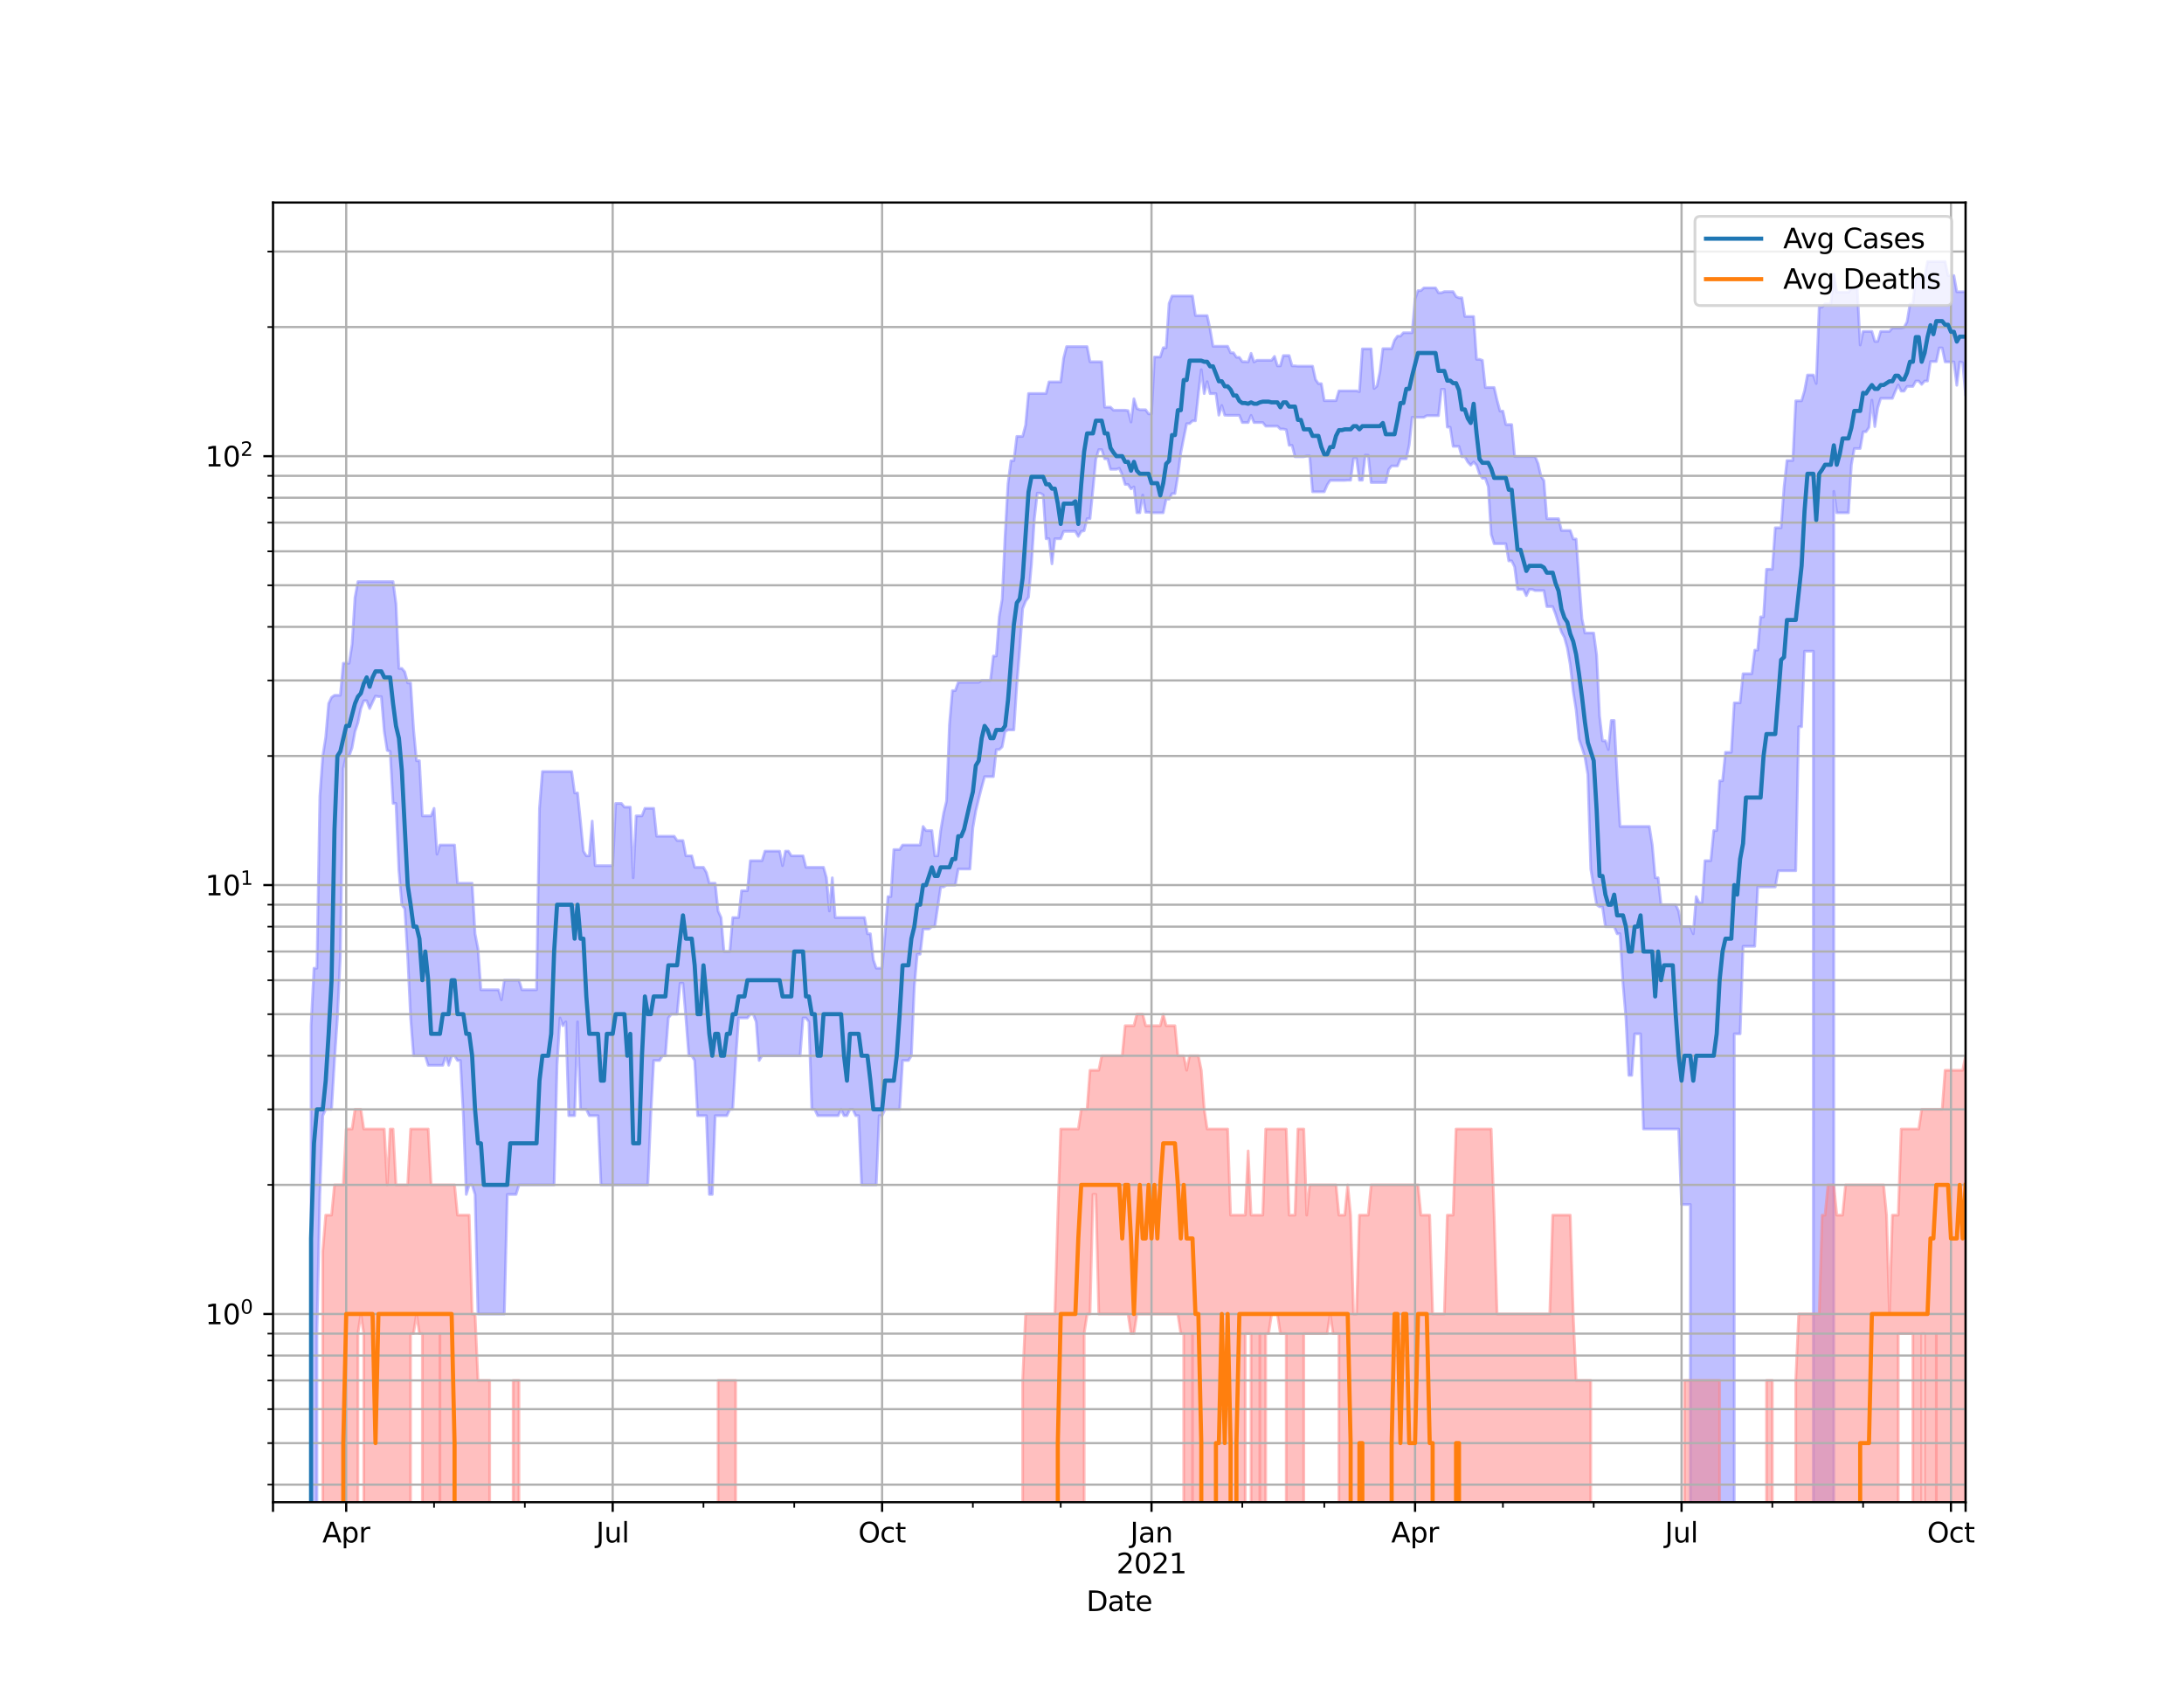<?xml version="1.0" encoding="utf-8" standalone="no"?>
<!DOCTYPE svg PUBLIC "-//W3C//DTD SVG 1.1//EN"
  "http://www.w3.org/Graphics/SVG/1.1/DTD/svg11.dtd">
<svg height="612pt" version="1.1" viewBox="0 0 792 612" width="792pt" xmlns="http://www.w3.org/2000/svg" xmlns:xlink="http://www.w3.org/1999/xlink">
 <defs>
  <style type="text/css">*{stroke-linecap:butt;stroke-linejoin:round;}</style>
 </defs>
 <g id="figure_1">
  <g id="patch_1">
   <path d="M 0 612 
L 792 612 
L 792 0 
L 0 0 
z
" style="fill:#ffffff;"/>
  </g>
  <g id="axes_1">
   <g id="patch_2">
    <path d="M 99 544.68 
L 712.8 544.68 
L 712.8 73.44 
L 99 73.44 
z
" style="fill:#ffffff;"/>
   </g>
   <g id="PolyCollection_1">
    <path clip-path="url(#p68e2955192)" d="M 99 155995.064 
L 99 155995.064 
L 100.062 155995.064 
L 101.124 155995.064 
L 102.186 155995.064 
L 103.248 155995.064 
L 104.31 155995.064 
L 105.372 155995.064 
L 106.434 155995.064 
L 107.496 155995.064 
L 108.557 155995.064 
L 109.619 155995.064 
L 110.681 155995.064 
L 111.743 155995.064 
L 112.805 371.92 
L 113.867 351.068 
L 114.929 351.068 
L 115.991 288.76 
L 117.053 274.11 
L 118.115 267.366 
L 119.177 255.103 
L 120.239 252.847 
L 121.301 252.112 
L 122.363 252.112 
L 123.425 252.112 
L 124.487 240.492 
L 125.548 240.492 
L 126.61 240.492 
L 127.672 233.664 
L 128.734 216.69 
L 129.796 210.885 
L 130.858 210.885 
L 131.92 210.885 
L 132.982 210.885 
L 134.044 210.885 
L 135.106 210.885 
L 136.168 210.885 
L 137.23 210.885 
L 138.292 210.885 
L 139.354 210.885 
L 140.416 210.885 
L 141.478 210.885 
L 142.539 210.885 
L 143.601 218.89 
L 144.663 242.365 
L 145.725 242.365 
L 146.787 243.644 
L 147.849 247.631 
L 148.911 247.631 
L 149.973 264.377 
L 151.035 275.82 
L 152.097 275.82 
L 153.159 295.83 
L 154.221 295.83 
L 155.283 295.83 
L 156.345 295.83 
L 157.407 293.091 
L 158.469 309.747 
L 159.53 306.397 
L 160.592 306.397 
L 161.654 306.397 
L 162.716 306.397 
L 163.778 306.397 
L 164.84 306.397 
L 165.902 320.254 
L 166.964 320.254 
L 168.026 320.254 
L 169.088 320.254 
L 170.15 320.254 
L 171.212 320.254 
L 172.274 338.578 
L 173.336 344.058 
L 174.398 358.892 
L 175.46 358.892 
L 176.521 358.892 
L 177.583 358.892 
L 178.645 358.892 
L 179.707 358.892 
L 180.769 358.892 
L 181.831 362.543 
L 182.893 355.427 
L 183.955 355.427 
L 185.017 355.427 
L 186.079 355.427 
L 187.141 355.427 
L 188.203 355.427 
L 189.265 358.892 
L 190.327 358.892 
L 191.389 358.892 
L 192.451 358.892 
L 193.512 358.892 
L 194.574 358.892 
L 195.636 293.091 
L 196.698 279.742 
L 197.76 279.742 
L 198.822 279.742 
L 199.884 279.742 
L 200.946 279.742 
L 202.008 279.742 
L 203.07 279.742 
L 204.132 279.742 
L 205.194 279.742 
L 206.256 279.742 
L 207.318 279.742 
L 208.38 287.513 
L 209.442 287.513 
L 210.503 297.719 
L 211.565 308.611 
L 212.627 310.321 
L 213.689 310.321 
L 214.751 297.719 
L 215.813 313.877 
L 216.875 313.877 
L 217.937 313.877 
L 218.999 313.877 
L 220.061 313.877 
L 221.123 313.877 
L 222.185 313.877 
L 223.247 291.325 
L 224.309 291.325 
L 225.371 291.325 
L 226.433 292.646 
L 227.494 292.646 
L 228.556 292.646 
L 229.618 318.277 
L 230.68 295.83 
L 231.742 295.83 
L 232.804 295.83 
L 233.866 293.091 
L 234.928 293.091 
L 235.99 293.091 
L 237.052 293.091 
L 238.114 303.205 
L 239.176 303.205 
L 240.238 303.205 
L 241.3 303.205 
L 242.362 303.205 
L 243.424 303.205 
L 244.485 303.205 
L 245.547 304.782 
L 246.609 304.782 
L 247.671 304.782 
L 248.733 310.321 
L 249.795 310.321 
L 250.857 310.321 
L 251.919 314.488 
L 252.981 314.488 
L 254.043 314.488 
L 255.105 314.488 
L 256.167 316.356 
L 257.229 320.254 
L 258.291 320.254 
L 259.353 320.254 
L 260.415 330.331 
L 261.476 332.702 
L 262.538 345.016 
L 263.6 345.016 
L 264.662 345.016 
L 265.724 332.702 
L 266.786 332.702 
L 267.848 332.702 
L 268.91 322.983 
L 269.972 322.983 
L 271.034 322.983 
L 272.096 312.076 
L 273.158 312.076 
L 274.22 312.076 
L 275.282 312.076 
L 276.344 312.076 
L 277.406 308.611 
L 278.467 308.611 
L 279.529 308.611 
L 280.591 308.611 
L 281.653 308.611 
L 282.715 308.611 
L 283.777 313.877 
L 284.839 308.611 
L 285.901 308.611 
L 286.963 310.321 
L 288.025 310.321 
L 289.087 310.321 
L 290.149 310.321 
L 291.211 310.321 
L 292.273 314.488 
L 293.335 314.488 
L 294.397 314.488 
L 295.458 314.488 
L 296.52 314.488 
L 297.582 314.488 
L 298.644 314.488 
L 299.706 318.277 
L 300.768 330.331 
L 301.83 318.277 
L 302.892 332.702 
L 303.954 332.702 
L 305.016 332.702 
L 306.078 332.702 
L 307.14 332.702 
L 308.202 332.702 
L 309.264 332.702 
L 310.326 332.702 
L 311.388 332.702 
L 312.449 332.702 
L 313.511 332.702 
L 314.573 338.578 
L 315.635 338.578 
L 316.697 347.974 
L 317.759 351.068 
L 318.821 351.068 
L 319.883 351.068 
L 320.945 338.578 
L 322.007 325.105 
L 323.069 325.105 
L 324.131 308.051 
L 325.193 308.051 
L 326.255 308.051 
L 327.317 306.397 
L 328.379 306.397 
L 329.44 306.397 
L 330.502 306.397 
L 331.564 306.397 
L 332.626 306.397 
L 333.688 306.397 
L 334.75 299.663 
L 335.812 301.158 
L 336.874 301.158 
L 337.936 301.158 
L 338.998 310.321 
L 340.06 310.321 
L 341.122 301.158 
L 342.184 294.905 
L 343.246 290.46 
L 344.308 262.645 
L 345.37 250.426 
L 346.431 250.426 
L 347.493 247.403 
L 348.555 247.403 
L 349.617 247.403 
L 350.679 247.403 
L 351.741 247.403 
L 352.803 247.403 
L 353.865 247.403 
L 354.927 247.403 
L 355.989 246.724 
L 357.051 246.724 
L 358.113 246.724 
L 359.175 246.724 
L 360.237 237.875 
L 361.299 237.875 
L 362.361 223.518 
L 363.422 217.27 
L 364.484 194.295 
L 365.546 175.359 
L 366.608 167.048 
L 367.67 167.048 
L 368.732 158.237 
L 369.794 158.237 
L 370.856 158.237 
L 371.918 154.171 
L 372.98 142.681 
L 374.042 142.681 
L 375.104 142.681 
L 376.166 142.681 
L 377.228 142.681 
L 378.29 142.681 
L 379.352 142.681 
L 380.413 138.473 
L 381.475 138.473 
L 382.537 138.473 
L 383.599 138.473 
L 384.661 138.473 
L 385.723 129.847 
L 386.785 125.67 
L 387.847 125.67 
L 388.909 125.67 
L 389.971 125.67 
L 391.033 125.67 
L 392.095 125.67 
L 393.157 125.67 
L 394.219 125.67 
L 395.281 131.176 
L 396.343 131.176 
L 397.404 131.176 
L 398.466 131.176 
L 399.528 131.176 
L 400.59 147.635 
L 401.652 147.635 
L 402.714 147.635 
L 403.776 148.734 
L 404.838 148.734 
L 405.9 148.734 
L 406.962 148.734 
L 408.024 148.734 
L 409.086 148.892 
L 410.148 153.037 
L 411.21 144.59 
L 412.272 148.104 
L 413.334 148.576 
L 414.396 148.576 
L 415.457 148.576 
L 416.519 150.066 
L 417.581 150.066 
L 418.643 129.449 
L 419.705 129.449 
L 420.767 129.449 
L 421.829 126.084 
L 422.891 126.084 
L 423.953 110.038 
L 425.015 107.326 
L 426.077 107.326 
L 427.139 107.326 
L 428.201 107.326 
L 429.263 107.326 
L 430.325 107.326 
L 431.387 107.326 
L 432.448 107.326 
L 433.51 114.433 
L 434.572 114.433 
L 435.634 114.433 
L 436.696 114.433 
L 437.758 114.433 
L 438.82 119.338 
L 439.882 125.557 
L 440.944 125.557 
L 442.006 125.557 
L 443.068 125.557 
L 444.13 125.557 
L 445.192 125.557 
L 446.254 127.92 
L 447.316 127.92 
L 448.378 129.568 
L 449.439 129.568 
L 450.501 131.135 
L 451.563 131.135 
L 452.625 131.258 
L 453.687 128.114 
L 454.749 131.258 
L 455.811 130.649 
L 456.873 130.649 
L 457.935 130.649 
L 458.997 130.649 
L 460.059 130.649 
L 461.121 130.649 
L 462.183 129.211 
L 463.245 132.657 
L 464.307 132.657 
L 465.369 128.935 
L 466.43 128.935 
L 467.492 128.935 
L 468.554 132.657 
L 469.616 132.657 
L 470.678 132.782 
L 471.74 132.782 
L 472.802 132.782 
L 473.864 132.782 
L 474.926 132.782 
L 475.988 132.782 
L 477.05 137.617 
L 478.112 139.111 
L 479.174 139.111 
L 480.236 145.288 
L 481.298 145.288 
L 482.36 145.288 
L 483.421 145.288 
L 484.483 145.288 
L 485.545 141.723 
L 486.607 141.723 
L 487.669 141.723 
L 488.731 141.723 
L 489.793 141.723 
L 490.855 141.723 
L 491.917 141.723 
L 492.979 142.009 
L 494.041 126.5 
L 495.103 126.5 
L 496.165 126.5 
L 497.227 126.5 
L 498.289 140.873 
L 499.351 139.986 
L 500.412 134.855 
L 501.474 126.424 
L 502.536 126.424 
L 503.598 126.424 
L 504.66 126.424 
L 505.722 123.348 
L 506.784 121.878 
L 507.846 121.878 
L 508.908 120.648 
L 509.97 120.648 
L 511.032 120.648 
L 512.094 120.648 
L 513.156 108.363 
L 514.218 105.382 
L 515.28 105.382 
L 516.342 104.39 
L 517.403 104.39 
L 518.465 104.39 
L 519.527 104.39 
L 520.589 104.39 
L 521.651 106.165 
L 522.713 106.165 
L 523.775 105.744 
L 524.837 105.744 
L 525.899 105.744 
L 526.961 105.744 
L 528.023 107.555 
L 529.085 107.987 
L 530.147 107.987 
L 531.209 114.751 
L 532.271 114.751 
L 533.333 114.751 
L 534.394 114.751 
L 535.456 130.287 
L 536.518 130.287 
L 537.58 130.649 
L 538.642 140.498 
L 539.704 140.498 
L 540.766 140.498 
L 541.828 140.498 
L 542.89 145.088 
L 543.952 149.051 
L 545.014 149.051 
L 546.076 153.942 
L 547.138 153.942 
L 548.2 153.942 
L 549.262 165.542 
L 550.324 165.542 
L 551.385 165.542 
L 552.447 165.542 
L 553.509 165.542 
L 554.571 165.542 
L 555.633 165.542 
L 556.695 165.542 
L 557.757 168.094 
L 558.819 172.673 
L 559.881 174.272 
L 560.943 188.065 
L 562.005 188.065 
L 563.067 188.065 
L 564.129 188.065 
L 565.191 188.065 
L 566.253 192.355 
L 567.315 192.355 
L 568.376 192.355 
L 569.438 192.355 
L 570.5 195.444 
L 571.562 195.444 
L 572.624 210.358 
L 573.686 224.321 
L 574.748 229.526 
L 575.81 229.526 
L 576.872 229.526 
L 577.934 229.526 
L 578.996 237.481 
L 580.058 259.581 
L 581.12 268.6 
L 582.182 268.6 
L 583.244 271.786 
L 584.306 261.235 
L 585.367 261.235 
L 586.429 281.602 
L 587.491 299.663 
L 588.553 299.663 
L 589.615 299.663 
L 590.677 299.663 
L 591.739 299.663 
L 592.801 299.663 
L 593.863 299.663 
L 594.925 299.663 
L 595.987 299.663 
L 597.049 299.663 
L 598.111 299.663 
L 599.173 306.397 
L 600.235 318.277 
L 601.297 318.277 
L 602.358 328.042 
L 603.42 328.042 
L 604.482 328.042 
L 605.544 328.042 
L 606.606 328.042 
L 607.668 328.042 
L 608.73 330.331 
L 609.792 335.997 
L 610.854 335.997 
L 611.916 335.997 
L 612.978 335.997 
L 614.04 338.578 
L 615.102 325.105 
L 616.164 327.295 
L 617.226 327.295 
L 618.288 312.076 
L 619.349 312.076 
L 620.411 312.076 
L 621.473 301.158 
L 622.535 301.158 
L 623.597 283.129 
L 624.659 283.129 
L 625.721 272.772 
L 626.783 272.772 
L 627.845 272.772 
L 628.907 254.849 
L 629.969 254.849 
L 631.031 254.849 
L 632.093 244.292 
L 633.155 244.292 
L 634.217 244.292 
L 635.279 244.292 
L 636.34 235.736 
L 637.402 235.736 
L 638.464 223.678 
L 639.526 223.678 
L 640.588 206.402 
L 641.65 206.402 
L 642.712 206.402 
L 643.774 191.356 
L 644.836 191.356 
L 645.898 191.356 
L 646.96 176.702 
L 648.022 166.979 
L 649.084 166.979 
L 650.146 166.979 
L 651.208 145.338 
L 652.27 145.338 
L 653.331 145.338 
L 654.393 141.676 
L 655.455 135.981 
L 656.517 135.981 
L 657.579 135.981 
L 658.641 139.065 
L 659.703 111.3 
L 660.765 111.3 
L 661.827 110.217 
L 662.889 110.217 
L 663.951 110.217 
L 665.013 99.406 
L 666.075 105.968 
L 667.137 105.968 
L 668.199 105.968 
L 669.261 105.968 
L 670.322 105.968 
L 671.384 104.472 
L 672.446 104.472 
L 673.508 104.472 
L 674.57 125.11 
L 675.632 120.163 
L 676.694 120.163 
L 677.756 120.163 
L 678.818 120.163 
L 679.88 123.784 
L 680.942 123.784 
L 682.004 120.163 
L 683.066 120.163 
L 684.128 120.163 
L 685.19 120.163 
L 686.252 118.93 
L 687.313 118.93 
L 688.375 118.93 
L 689.437 118.93 
L 690.499 118.693 
L 691.561 116.726 
L 692.623 110.277 
L 693.685 110.277 
L 694.747 100.534 
L 695.809 100.534 
L 696.871 100.534 
L 697.933 100.534 
L 698.995 94.86 
L 700.057 94.86 
L 701.119 94.86 
L 702.181 94.86 
L 703.243 94.86 
L 704.304 94.86 
L 705.366 94.86 
L 706.428 99.917 
L 707.49 99.917 
L 708.552 99.917 
L 709.614 105.8 
L 710.676 105.8 
L 711.738 105.8 
L 712.8 105.8 
L 712.8 143.311 
L 712.8 143.311 
L 711.738 131.502 
L 710.676 131.217 
L 709.614 139.708 
L 708.552 131.217 
L 707.49 131.217 
L 706.428 131.217 
L 705.366 131.217 
L 704.304 126.159 
L 703.243 126.159 
L 702.181 131.095 
L 701.119 131.095 
L 700.057 131.095 
L 698.995 138.157 
L 697.933 138.157 
L 696.871 139.386 
L 695.809 138.157 
L 694.747 138.157 
L 693.685 140.125 
L 692.623 140.125 
L 691.561 140.125 
L 690.499 141.819 
L 689.437 141.819 
L 688.375 139.57 
L 687.313 141.819 
L 686.252 144.441 
L 685.19 144.441 
L 684.128 144.441 
L 683.066 144.441 
L 682.004 144.441 
L 680.942 147.843 
L 679.88 154.687 
L 678.818 145.088 
L 677.756 154.976 
L 676.694 156.557 
L 675.632 156.557 
L 674.57 162.628 
L 673.508 162.628 
L 672.446 162.628 
L 671.384 168.517 
L 670.322 185.927 
L 669.261 185.927 
L 668.199 185.927 
L 667.137 185.927 
L 666.075 185.927 
L 665.013 178.155 
L 663.951 155995.064 
L 662.889 155995.064 
L 661.827 155995.064 
L 660.765 155995.064 
L 659.703 155995.064 
L 658.641 155995.064 
L 657.579 236.12 
L 656.517 236.12 
L 655.455 236.12 
L 654.393 236.12 
L 653.331 263.506 
L 652.27 263.506 
L 651.208 315.728 
L 650.146 315.728 
L 649.084 315.728 
L 648.022 315.728 
L 646.96 315.728 
L 645.898 315.728 
L 644.836 315.728 
L 643.774 321.604 
L 642.712 321.604 
L 641.65 321.604 
L 640.588 321.604 
L 639.526 321.604 
L 638.464 321.604 
L 637.402 321.604 
L 636.34 343.113 
L 635.279 343.113 
L 634.217 343.113 
L 633.155 343.113 
L 632.093 343.113 
L 631.031 374.858 
L 629.969 374.858 
L 628.907 374.858 
L 627.845 155995.064 
L 626.783 155995.064 
L 625.721 155995.064 
L 624.659 155995.064 
L 623.597 155995.064 
L 622.535 155995.064 
L 621.473 155995.064 
L 620.411 155995.064 
L 619.349 155995.064 
L 618.288 155995.064 
L 617.226 155995.064 
L 616.164 155995.064 
L 615.102 155995.064 
L 614.04 155995.064 
L 612.978 436.745 
L 611.916 436.745 
L 610.854 436.745 
L 609.792 436.745 
L 608.73 409.359 
L 607.668 409.359 
L 606.606 409.359 
L 605.544 409.359 
L 604.482 409.359 
L 603.42 409.359 
L 602.358 409.359 
L 601.297 409.359 
L 600.235 409.359 
L 599.173 409.359 
L 598.111 409.359 
L 597.049 409.359 
L 595.987 409.359 
L 594.925 374.858 
L 593.863 374.858 
L 592.801 374.858 
L 591.739 389.929 
L 590.677 389.929 
L 589.615 369.106 
L 588.553 356.562 
L 587.491 338.578 
L 586.429 338.578 
L 585.367 335.997 
L 584.306 335.997 
L 583.244 335.997 
L 582.182 335.997 
L 581.12 328.796 
L 580.058 328.796 
L 578.996 328.042 
L 577.934 321.604 
L 576.872 315.105 
L 575.81 280.852 
L 574.748 274.448 
L 573.686 271.137 
L 572.624 267.98 
L 571.562 257.437 
L 570.5 250.664 
L 569.438 241.111 
L 568.376 234.975 
L 567.315 231.115 
L 566.253 229.177 
L 565.191 226.122 
L 564.129 222.724 
L 563.067 219.942 
L 562.005 219.942 
L 560.943 219.942 
L 559.881 214.141 
L 558.819 214.141 
L 557.757 214.141 
L 556.695 214.141 
L 555.633 213.725 
L 554.571 213.725 
L 553.509 215.972 
L 552.447 213.725 
L 551.385 213.725 
L 550.324 213.725 
L 549.262 205.54 
L 548.2 203.373 
L 547.138 203.373 
L 546.076 197.151 
L 545.014 197.151 
L 543.952 197.151 
L 542.89 197.151 
L 541.828 197.151 
L 540.766 193.779 
L 539.704 176.463 
L 538.642 173.43 
L 537.58 173.43 
L 536.518 171.925 
L 535.456 168.658 
L 534.394 167.534 
L 533.333 168.658 
L 532.271 167.534 
L 531.209 165.61 
L 530.147 165.61 
L 529.085 161.855 
L 528.023 161.855 
L 526.961 161.855 
L 525.899 154.918 
L 524.837 154.861 
L 523.775 141.155 
L 522.713 141.155 
L 521.651 150.715 
L 520.589 150.715 
L 519.527 150.715 
L 518.465 150.715 
L 517.403 150.715 
L 516.342 151.315 
L 515.28 151.315 
L 514.218 151.315 
L 513.156 151.315 
L 512.094 151.315 
L 511.032 161.344 
L 509.97 166.359 
L 508.908 166.359 
L 507.846 166.359 
L 506.784 168.943 
L 505.722 168.943 
L 504.66 168.943 
L 503.598 170.236 
L 502.536 174.968 
L 501.474 174.968 
L 500.412 174.968 
L 499.351 174.968 
L 498.289 174.968 
L 497.227 174.968 
L 496.165 165.07 
L 495.103 165.003 
L 494.041 174.118 
L 492.979 174.118 
L 491.917 166.222 
L 490.855 166.222 
L 489.793 174.118 
L 488.731 174.118 
L 487.669 174.195 
L 486.607 174.195 
L 485.545 174.195 
L 484.483 174.195 
L 483.421 174.195 
L 482.36 174.195 
L 481.298 175.83 
L 480.236 178.318 
L 479.174 178.318 
L 478.112 178.318 
L 477.05 178.318 
L 475.988 178.318 
L 474.926 165.339 
L 473.864 165.339 
L 472.802 165.61 
L 471.74 165.61 
L 470.678 165.61 
L 469.616 165.61 
L 468.554 161.471 
L 467.492 161.471 
L 466.43 155.791 
L 465.369 155.557 
L 464.307 155.557 
L 463.245 154.515 
L 462.183 154.515 
L 461.121 154.515 
L 460.059 154.515 
L 458.997 154.515 
L 457.935 153.205 
L 456.873 153.205 
L 455.811 153.205 
L 454.749 153.205 
L 453.687 150.606 
L 452.625 153.205 
L 451.563 153.205 
L 450.501 153.205 
L 449.439 150.606 
L 448.378 150.606 
L 447.316 150.606 
L 446.254 150.606 
L 445.192 150.606 
L 444.13 150.552 
L 443.068 147.015 
L 442.006 150.552 
L 440.944 142.73 
L 439.882 142.73 
L 438.82 142.73 
L 437.758 138.383 
L 436.696 142.73 
L 435.634 134.044 
L 434.572 142.73 
L 433.51 152.588 
L 432.448 152.588 
L 431.387 153.601 
L 430.325 153.601 
L 429.263 158.786 
L 428.201 164.202 
L 427.139 172.448 
L 426.077 178.975 
L 425.015 178.975 
L 423.953 180.987 
L 422.891 180.987 
L 421.829 185.927 
L 420.767 185.927 
L 419.705 185.927 
L 418.643 185.927 
L 417.581 185.927 
L 416.519 185.744 
L 415.457 185.744 
L 414.396 179.473 
L 413.334 185.927 
L 412.272 185.927 
L 411.21 176.543 
L 410.148 177.263 
L 409.086 175.672 
L 408.024 175.672 
L 406.962 172.149 
L 405.9 169.802 
L 404.838 170.163 
L 403.776 170.163 
L 402.714 170.163 
L 401.652 166.359 
L 400.59 166.359 
L 399.528 163.018 
L 398.466 163.018 
L 397.404 166.428 
L 396.343 177.425 
L 395.281 188.065 
L 394.219 188.065 
L 393.157 192.456 
L 392.095 192.658 
L 391.033 194.502 
L 389.971 192.658 
L 388.909 192.658 
L 387.847 192.658 
L 386.785 192.658 
L 385.723 192.658 
L 384.661 195.339 
L 383.599 195.339 
L 382.537 195.339 
L 381.475 204.448 
L 380.413 195.339 
L 379.352 195.339 
L 378.29 179.473 
L 377.228 178.811 
L 376.166 178.811 
L 375.104 188.16 
L 374.042 204.568 
L 372.98 216.546 
L 371.918 218.001 
L 370.856 220.703 
L 369.794 235.545 
L 368.732 248.319 
L 367.67 264.67 
L 366.608 264.67 
L 365.546 264.67 
L 364.484 265.26 
L 363.422 270.815 
L 362.361 271.786 
L 361.299 271.786 
L 360.237 281.602 
L 359.175 281.602 
L 358.113 281.602 
L 357.051 281.602 
L 355.989 285.485 
L 354.927 289.605 
L 353.865 293.992 
L 352.803 300.158 
L 351.741 315.105 
L 350.679 315.105 
L 349.617 315.105 
L 348.555 315.105 
L 347.493 315.105 
L 346.431 320.926 
L 345.37 320.926 
L 344.308 320.926 
L 343.246 320.926 
L 342.184 321.604 
L 341.122 321.604 
L 340.06 328.796 
L 338.998 335.997 
L 337.936 335.997 
L 336.874 336.847 
L 335.812 336.847 
L 334.75 336.847 
L 333.688 345.988 
L 332.626 345.988 
L 331.564 357.717 
L 330.502 382.813 
L 329.44 384.523 
L 328.379 384.523 
L 327.317 384.523 
L 326.255 402.243 
L 325.193 402.243 
L 324.131 402.243 
L 323.069 402.243 
L 322.007 402.243 
L 320.945 402.243 
L 319.883 404.533 
L 318.821 404.533 
L 317.759 429.628 
L 316.697 429.628 
L 315.635 429.628 
L 314.573 429.628 
L 313.511 429.628 
L 312.449 429.628 
L 311.388 404.533 
L 310.326 404.533 
L 309.264 402.243 
L 308.202 402.243 
L 307.14 404.533 
L 306.078 404.533 
L 305.016 402.243 
L 303.954 404.533 
L 302.892 404.533 
L 301.83 404.533 
L 300.768 404.533 
L 299.706 404.533 
L 298.644 404.533 
L 297.582 404.533 
L 296.52 404.533 
L 295.458 402.243 
L 294.397 402.243 
L 293.335 370.499 
L 292.273 369.106 
L 291.211 369.106 
L 290.149 382.813 
L 289.087 382.813 
L 288.025 382.813 
L 286.963 382.813 
L 285.901 382.813 
L 284.839 382.813 
L 283.777 382.813 
L 282.715 382.813 
L 281.653 382.813 
L 280.591 382.813 
L 279.529 382.813 
L 278.467 382.813 
L 277.406 382.813 
L 276.344 382.813 
L 275.282 384.523 
L 274.22 370.499 
L 273.158 367.741 
L 272.096 367.741 
L 271.034 369.106 
L 269.972 369.106 
L 268.91 369.106 
L 267.848 369.106 
L 266.786 384.523 
L 265.724 402.243 
L 264.662 402.243 
L 263.6 404.533 
L 262.538 404.533 
L 261.476 404.533 
L 260.415 404.533 
L 259.353 404.533 
L 258.291 433.093 
L 257.229 433.093 
L 256.167 404.533 
L 255.105 404.533 
L 254.043 404.533 
L 252.981 404.533 
L 251.919 384.523 
L 250.857 382.813 
L 249.795 382.813 
L 248.733 369.106 
L 247.671 356.562 
L 246.609 356.562 
L 245.547 367.741 
L 244.485 367.741 
L 243.424 367.741 
L 242.362 369.106 
L 241.3 382.813 
L 240.238 382.813 
L 239.176 384.523 
L 238.114 384.523 
L 237.052 384.523 
L 235.99 404.533 
L 234.928 429.628 
L 233.866 429.628 
L 232.804 429.628 
L 231.742 429.628 
L 230.68 429.628 
L 229.618 429.628 
L 228.556 429.628 
L 227.494 429.628 
L 226.433 429.628 
L 225.371 429.628 
L 224.309 429.628 
L 223.247 429.628 
L 222.185 429.628 
L 221.123 429.628 
L 220.061 429.628 
L 218.999 429.628 
L 217.937 429.628 
L 216.875 404.533 
L 215.813 404.533 
L 214.751 404.533 
L 213.689 404.533 
L 212.627 402.243 
L 211.565 402.243 
L 210.503 402.243 
L 209.442 370.499 
L 208.38 404.533 
L 207.318 404.533 
L 206.256 404.533 
L 205.194 370.499 
L 204.132 371.92 
L 203.07 369.106 
L 202.008 386.277 
L 200.946 429.628 
L 199.884 429.628 
L 198.822 429.628 
L 197.76 429.628 
L 196.698 429.628 
L 195.636 429.628 
L 194.574 429.628 
L 193.512 429.628 
L 192.451 429.628 
L 191.389 429.628 
L 190.327 429.628 
L 189.265 429.628 
L 188.203 429.628 
L 187.141 433.093 
L 186.079 433.093 
L 185.017 433.093 
L 183.955 433.093 
L 182.893 476.444 
L 181.831 476.444 
L 180.769 476.444 
L 179.707 476.444 
L 178.645 476.444 
L 177.583 476.444 
L 176.521 476.444 
L 175.46 476.444 
L 174.398 476.444 
L 173.336 476.444 
L 172.274 433.093 
L 171.212 429.628 
L 170.15 429.628 
L 169.088 433.093 
L 168.026 404.533 
L 166.964 384.523 
L 165.902 384.523 
L 164.84 382.813 
L 163.778 382.813 
L 162.716 386.277 
L 161.654 382.813 
L 160.592 386.277 
L 159.53 386.277 
L 158.469 386.277 
L 157.407 386.277 
L 156.345 386.277 
L 155.283 386.277 
L 154.221 382.813 
L 153.159 382.813 
L 152.097 382.813 
L 151.035 382.813 
L 149.973 382.813 
L 148.911 369.106 
L 147.849 346.974 
L 146.787 329.56 
L 145.725 328.042 
L 144.663 315.728 
L 143.601 291.325 
L 142.539 291.325 
L 141.478 272.442 
L 140.416 272.113 
L 139.354 265.26 
L 138.292 252.601 
L 137.23 252.601 
L 136.168 252.356 
L 135.106 254.595 
L 134.044 256.911 
L 132.982 254.091 
L 131.92 254.091 
L 130.858 256.911 
L 129.796 262.078 
L 128.734 265.26 
L 127.672 271.137 
L 126.61 274.11 
L 125.548 274.11 
L 124.487 278.649 
L 123.425 346.974 
L 122.363 369.106 
L 121.301 384.523 
L 120.239 402.243 
L 119.177 402.243 
L 118.115 402.243 
L 117.053 404.533 
L 115.991 433.093 
L 114.929 483.56 
L 113.867 155995.064 
L 112.805 155995.064 
L 111.743 155995.064 
L 110.681 155995.064 
L 109.619 155995.064 
L 108.557 155995.064 
L 107.496 155995.064 
L 106.434 155995.064 
L 105.372 155995.064 
L 104.31 155995.064 
L 103.248 155995.064 
L 102.186 155995.064 
L 101.124 155995.064 
L 100.062 155995.064 
L 99 155995.064 
z
" style="fill:#8080ff;fill-opacity:0.5;stroke:#8080ff;stroke-opacity:0.5;"/>
   </g>
   <g id="PolyCollection_2">
    <path clip-path="url(#p68e2955192)" d="M 99 155995.064 
L 99 155995.064 
L 100.062 155995.064 
L 101.124 155995.064 
L 102.186 155995.064 
L 103.248 155995.064 
L 104.31 155995.064 
L 105.372 155995.064 
L 106.434 155995.064 
L 107.496 155995.064 
L 108.557 155995.064 
L 109.619 155995.064 
L 110.681 155995.064 
L 111.743 155995.064 
L 112.805 155995.064 
L 113.867 155995.064 
L 114.929 155995.064 
L 115.991 155995.064 
L 117.053 453.719 
L 118.115 440.605 
L 119.177 440.605 
L 120.239 440.605 
L 121.301 429.628 
L 122.363 429.628 
L 123.425 429.628 
L 124.487 429.628 
L 125.548 409.359 
L 126.61 409.359 
L 127.672 409.359 
L 128.734 402.243 
L 129.796 402.243 
L 130.858 402.243 
L 131.92 409.359 
L 132.982 409.359 
L 134.044 409.359 
L 135.106 409.359 
L 136.168 409.359 
L 137.23 409.359 
L 138.292 409.359 
L 139.354 409.359 
L 140.416 429.628 
L 141.478 409.359 
L 142.539 409.359 
L 143.601 429.628 
L 144.663 429.628 
L 145.725 429.628 
L 146.787 429.628 
L 147.849 429.628 
L 148.911 409.359 
L 149.973 409.359 
L 151.035 409.359 
L 152.097 409.359 
L 153.159 409.359 
L 154.221 409.359 
L 155.283 409.359 
L 156.345 429.628 
L 157.407 429.628 
L 158.469 429.628 
L 159.53 429.628 
L 160.592 429.628 
L 161.654 429.628 
L 162.716 429.628 
L 163.778 429.628 
L 164.84 429.628 
L 165.902 440.605 
L 166.964 440.605 
L 168.026 440.605 
L 169.088 440.605 
L 170.15 440.605 
L 171.212 476.444 
L 172.274 476.444 
L 173.336 500.534 
L 174.398 500.534 
L 175.46 500.534 
L 176.521 500.534 
L 177.583 500.534 
L 178.645 155995.064 
L 179.707 155995.064 
L 180.769 155995.064 
L 181.831 155995.064 
L 182.893 155995.064 
L 183.955 155995.064 
L 185.017 155995.064 
L 186.079 500.534 
L 187.141 500.534 
L 188.203 500.534 
L 189.265 155995.064 
L 190.327 155995.064 
L 191.389 155995.064 
L 192.451 155995.064 
L 193.512 155995.064 
L 194.574 155995.064 
L 195.636 155995.064 
L 196.698 155995.064 
L 197.76 155995.064 
L 198.822 155995.064 
L 199.884 155995.064 
L 200.946 155995.064 
L 202.008 155995.064 
L 203.07 155995.064 
L 204.132 155995.064 
L 205.194 155995.064 
L 206.256 155995.064 
L 207.318 155995.064 
L 208.38 155995.064 
L 209.442 155995.064 
L 210.503 155995.064 
L 211.565 155995.064 
L 212.627 155995.064 
L 213.689 155995.064 
L 214.751 155995.064 
L 215.813 155995.064 
L 216.875 155995.064 
L 217.937 155995.064 
L 218.999 155995.064 
L 220.061 155995.064 
L 221.123 155995.064 
L 222.185 155995.064 
L 223.247 155995.064 
L 224.309 155995.064 
L 225.371 155995.064 
L 226.433 155995.064 
L 227.494 155995.064 
L 228.556 155995.064 
L 229.618 155995.064 
L 230.68 155995.064 
L 231.742 155995.064 
L 232.804 155995.064 
L 233.866 155995.064 
L 234.928 155995.064 
L 235.99 155995.064 
L 237.052 155995.064 
L 238.114 155995.064 
L 239.176 155995.064 
L 240.238 155995.064 
L 241.3 155995.064 
L 242.362 155995.064 
L 243.424 155995.064 
L 244.485 155995.064 
L 245.547 155995.064 
L 246.609 155995.064 
L 247.671 155995.064 
L 248.733 155995.064 
L 249.795 155995.064 
L 250.857 155995.064 
L 251.919 155995.064 
L 252.981 155995.064 
L 254.043 155995.064 
L 255.105 155995.064 
L 256.167 155995.064 
L 257.229 155995.064 
L 258.291 155995.064 
L 259.353 155995.064 
L 260.415 500.534 
L 261.476 500.534 
L 262.538 500.534 
L 263.6 500.534 
L 264.662 500.534 
L 265.724 500.534 
L 266.786 500.534 
L 267.848 155995.064 
L 268.91 155995.064 
L 269.972 155995.064 
L 271.034 155995.064 
L 272.096 155995.064 
L 273.158 155995.064 
L 274.22 155995.064 
L 275.282 155995.064 
L 276.344 155995.064 
L 277.406 155995.064 
L 278.467 155995.064 
L 279.529 155995.064 
L 280.591 155995.064 
L 281.653 155995.064 
L 282.715 155995.064 
L 283.777 155995.064 
L 284.839 155995.064 
L 285.901 155995.064 
L 286.963 155995.064 
L 288.025 155995.064 
L 289.087 155995.064 
L 290.149 155995.064 
L 291.211 155995.064 
L 292.273 155995.064 
L 293.335 155995.064 
L 294.397 155995.064 
L 295.458 155995.064 
L 296.52 155995.064 
L 297.582 155995.064 
L 298.644 155995.064 
L 299.706 155995.064 
L 300.768 155995.064 
L 301.83 155995.064 
L 302.892 155995.064 
L 303.954 155995.064 
L 305.016 155995.064 
L 306.078 155995.064 
L 307.14 155995.064 
L 308.202 155995.064 
L 309.264 155995.064 
L 310.326 155995.064 
L 311.388 155995.064 
L 312.449 155995.064 
L 313.511 155995.064 
L 314.573 155995.064 
L 315.635 155995.064 
L 316.697 155995.064 
L 317.759 155995.064 
L 318.821 155995.064 
L 319.883 155995.064 
L 320.945 155995.064 
L 322.007 155995.064 
L 323.069 155995.064 
L 324.131 155995.064 
L 325.193 155995.064 
L 326.255 155995.064 
L 327.317 155995.064 
L 328.379 155995.064 
L 329.44 155995.064 
L 330.502 155995.064 
L 331.564 155995.064 
L 332.626 155995.064 
L 333.688 155995.064 
L 334.75 155995.064 
L 335.812 155995.064 
L 336.874 155995.064 
L 337.936 155995.064 
L 338.998 155995.064 
L 340.06 155995.064 
L 341.122 155995.064 
L 342.184 155995.064 
L 343.246 155995.064 
L 344.308 155995.064 
L 345.37 155995.064 
L 346.431 155995.064 
L 347.493 155995.064 
L 348.555 155995.064 
L 349.617 155995.064 
L 350.679 155995.064 
L 351.741 155995.064 
L 352.803 155995.064 
L 353.865 155995.064 
L 354.927 155995.064 
L 355.989 155995.064 
L 357.051 155995.064 
L 358.113 155995.064 
L 359.175 155995.064 
L 360.237 155995.064 
L 361.299 155995.064 
L 362.361 155995.064 
L 363.422 155995.064 
L 364.484 155995.064 
L 365.546 155995.064 
L 366.608 155995.064 
L 367.67 155995.064 
L 368.732 155995.064 
L 369.794 155995.064 
L 370.856 500.534 
L 371.918 476.444 
L 372.98 476.444 
L 374.042 476.444 
L 375.104 476.444 
L 376.166 476.444 
L 377.228 476.444 
L 378.29 476.444 
L 379.352 476.444 
L 380.413 476.444 
L 381.475 476.444 
L 382.537 476.444 
L 383.599 440.605 
L 384.661 409.359 
L 385.723 409.359 
L 386.785 409.359 
L 387.847 409.359 
L 388.909 409.359 
L 389.971 409.359 
L 391.033 409.359 
L 392.095 402.243 
L 393.157 402.243 
L 394.219 402.243 
L 395.281 388.078 
L 396.343 388.078 
L 397.404 388.078 
L 398.466 388.078 
L 399.528 382.813 
L 400.59 382.813 
L 401.652 382.813 
L 402.714 382.813 
L 403.776 382.813 
L 404.838 382.813 
L 405.9 382.813 
L 406.962 382.813 
L 408.024 371.92 
L 409.086 371.92 
L 410.148 371.92 
L 411.21 371.92 
L 412.272 367.741 
L 413.334 367.741 
L 414.396 367.741 
L 415.457 371.92 
L 416.519 371.92 
L 417.581 371.92 
L 418.643 371.92 
L 419.705 371.92 
L 420.767 371.92 
L 421.829 367.741 
L 422.891 371.92 
L 423.953 371.92 
L 425.015 371.92 
L 426.077 371.92 
L 427.139 382.813 
L 428.201 382.813 
L 429.263 382.813 
L 430.325 388.078 
L 431.387 382.813 
L 432.448 382.813 
L 433.51 382.813 
L 434.572 382.813 
L 435.634 388.078 
L 436.696 402.243 
L 437.758 409.359 
L 438.82 409.359 
L 439.882 409.359 
L 440.944 409.359 
L 442.006 409.359 
L 443.068 409.359 
L 444.13 409.359 
L 445.192 409.359 
L 446.254 440.605 
L 447.316 440.605 
L 448.378 440.605 
L 449.439 440.605 
L 450.501 440.605 
L 451.563 440.605 
L 452.625 417.314 
L 453.687 440.605 
L 454.749 440.605 
L 455.811 440.605 
L 456.873 440.605 
L 457.935 440.605 
L 458.997 409.359 
L 460.059 409.359 
L 461.121 409.359 
L 462.183 409.359 
L 463.245 409.359 
L 464.307 409.359 
L 465.369 409.359 
L 466.43 409.359 
L 467.492 440.605 
L 468.554 440.605 
L 469.616 440.605 
L 470.678 409.359 
L 471.74 409.359 
L 472.802 409.359 
L 473.864 440.605 
L 474.926 429.628 
L 475.988 429.628 
L 477.05 429.628 
L 478.112 429.628 
L 479.174 429.628 
L 480.236 429.628 
L 481.298 429.628 
L 482.36 429.628 
L 483.421 429.628 
L 484.483 429.628 
L 485.545 440.605 
L 486.607 440.605 
L 487.669 440.605 
L 488.731 429.628 
L 489.793 440.605 
L 490.855 476.444 
L 491.917 476.444 
L 492.979 440.605 
L 494.041 440.605 
L 495.103 440.605 
L 496.165 440.605 
L 497.227 429.628 
L 498.289 429.628 
L 499.351 429.628 
L 500.412 429.628 
L 501.474 429.628 
L 502.536 429.628 
L 503.598 429.628 
L 504.66 429.628 
L 505.722 429.628 
L 506.784 429.628 
L 507.846 429.628 
L 508.908 429.628 
L 509.97 429.628 
L 511.032 429.628 
L 512.094 429.628 
L 513.156 429.628 
L 514.218 429.628 
L 515.28 440.605 
L 516.342 440.605 
L 517.403 440.605 
L 518.465 440.605 
L 519.527 476.444 
L 520.589 476.444 
L 521.651 476.444 
L 522.713 476.444 
L 523.775 476.444 
L 524.837 440.605 
L 525.899 440.605 
L 526.961 440.605 
L 528.023 409.359 
L 529.085 409.359 
L 530.147 409.359 
L 531.209 409.359 
L 532.271 409.359 
L 533.333 409.359 
L 534.394 409.359 
L 535.456 409.359 
L 536.518 409.359 
L 537.58 409.359 
L 538.642 409.359 
L 539.704 409.359 
L 540.766 409.359 
L 541.828 440.605 
L 542.89 476.444 
L 543.952 476.444 
L 545.014 476.444 
L 546.076 476.444 
L 547.138 476.444 
L 548.2 476.444 
L 549.262 476.444 
L 550.324 476.444 
L 551.385 476.444 
L 552.447 476.444 
L 553.509 476.444 
L 554.571 476.444 
L 555.633 476.444 
L 556.695 476.444 
L 557.757 476.444 
L 558.819 476.444 
L 559.881 476.444 
L 560.943 476.444 
L 562.005 476.444 
L 563.067 440.605 
L 564.129 440.605 
L 565.191 440.605 
L 566.253 440.605 
L 567.315 440.605 
L 568.376 440.605 
L 569.438 440.605 
L 570.5 476.444 
L 571.562 500.534 
L 572.624 500.534 
L 573.686 500.534 
L 574.748 500.534 
L 575.81 500.534 
L 576.872 500.534 
L 577.934 155995.064 
L 578.996 155995.064 
L 580.058 155995.064 
L 581.12 155995.064 
L 582.182 155995.064 
L 583.244 155995.064 
L 584.306 155995.064 
L 585.367 155995.064 
L 586.429 155995.064 
L 587.491 155995.064 
L 588.553 155995.064 
L 589.615 155995.064 
L 590.677 155995.064 
L 591.739 155995.064 
L 592.801 155995.064 
L 593.863 155995.064 
L 594.925 155995.064 
L 595.987 155995.064 
L 597.049 155995.064 
L 598.111 155995.064 
L 599.173 155995.064 
L 600.235 155995.064 
L 601.297 155995.064 
L 602.358 155995.064 
L 603.42 155995.064 
L 604.482 155995.064 
L 605.544 155995.064 
L 606.606 155995.064 
L 607.668 155995.064 
L 608.73 155995.064 
L 609.792 155995.064 
L 610.854 500.534 
L 611.916 500.534 
L 612.978 500.534 
L 614.04 500.534 
L 615.102 500.534 
L 616.164 500.534 
L 617.226 500.534 
L 618.288 500.534 
L 619.349 500.534 
L 620.411 500.534 
L 621.473 500.534 
L 622.535 500.534 
L 623.597 500.534 
L 624.659 155995.064 
L 625.721 155995.064 
L 626.783 155995.064 
L 627.845 155995.064 
L 628.907 155995.064 
L 629.969 155995.064 
L 631.031 155995.064 
L 632.093 155995.064 
L 633.155 155995.064 
L 634.217 155995.064 
L 635.279 155995.064 
L 636.34 155995.064 
L 637.402 155995.064 
L 638.464 155995.064 
L 639.526 155995.064 
L 640.588 500.534 
L 641.65 500.534 
L 642.712 500.534 
L 643.774 155995.064 
L 644.836 155995.064 
L 645.898 155995.064 
L 646.96 155995.064 
L 648.022 155995.064 
L 649.084 155995.064 
L 650.146 155995.064 
L 651.208 500.534 
L 652.27 476.444 
L 653.331 476.444 
L 654.393 476.444 
L 655.455 476.444 
L 656.517 476.444 
L 657.579 476.444 
L 658.641 476.444 
L 659.703 476.444 
L 660.765 440.605 
L 661.827 440.605 
L 662.889 429.628 
L 663.951 429.628 
L 665.013 429.628 
L 666.075 440.605 
L 667.137 440.605 
L 668.199 440.605 
L 669.261 429.628 
L 670.322 429.628 
L 671.384 429.628 
L 672.446 429.628 
L 673.508 429.628 
L 674.57 429.628 
L 675.632 429.628 
L 676.694 429.628 
L 677.756 429.628 
L 678.818 429.628 
L 679.88 429.628 
L 680.942 429.628 
L 682.004 429.628 
L 683.066 429.628 
L 684.128 440.605 
L 685.19 476.444 
L 686.252 440.605 
L 687.313 440.605 
L 688.375 440.605 
L 689.437 409.359 
L 690.499 409.359 
L 691.561 409.359 
L 692.623 409.359 
L 693.685 409.359 
L 694.747 409.359 
L 695.809 409.359 
L 696.871 402.243 
L 697.933 402.243 
L 698.995 402.243 
L 700.057 402.243 
L 701.119 402.243 
L 702.181 402.243 
L 703.243 402.243 
L 704.304 402.243 
L 705.366 388.078 
L 706.428 388.078 
L 707.49 388.078 
L 708.552 388.078 
L 709.614 388.078 
L 710.676 388.078 
L 711.738 388.078 
L 712.8 382.813 
L 712.8 155995.064 
L 712.8 155995.064 
L 711.738 155995.064 
L 710.676 155995.064 
L 709.614 155995.064 
L 708.552 155995.064 
L 707.49 155995.064 
L 706.428 155995.064 
L 705.366 155995.064 
L 704.304 155995.064 
L 703.243 155995.064 
L 702.181 483.56 
L 701.119 155995.064 
L 700.057 155995.064 
L 698.995 155995.064 
L 697.933 483.56 
L 696.871 483.56 
L 695.809 155995.064 
L 694.747 155995.064 
L 693.685 483.56 
L 692.623 483.56 
L 691.561 483.56 
L 690.499 483.56 
L 689.437 483.56 
L 688.375 483.56 
L 687.313 155995.064 
L 686.252 155995.064 
L 685.19 155995.064 
L 684.128 155995.064 
L 683.066 155995.064 
L 682.004 155995.064 
L 680.942 155995.064 
L 679.88 155995.064 
L 678.818 155995.064 
L 677.756 155995.064 
L 676.694 155995.064 
L 675.632 155995.064 
L 674.57 155995.064 
L 673.508 155995.064 
L 672.446 155995.064 
L 671.384 155995.064 
L 670.322 155995.064 
L 669.261 155995.064 
L 668.199 155995.064 
L 667.137 155995.064 
L 666.075 155995.064 
L 665.013 155995.064 
L 663.951 155995.064 
L 662.889 155995.064 
L 661.827 155995.064 
L 660.765 155995.064 
L 659.703 155995.064 
L 658.641 155995.064 
L 657.579 155995.064 
L 656.517 155995.064 
L 655.455 155995.064 
L 654.393 155995.064 
L 653.331 155995.064 
L 652.27 155995.064 
L 651.208 155995.064 
L 650.146 155995.064 
L 649.084 155995.064 
L 648.022 155995.064 
L 646.96 155995.064 
L 645.898 155995.064 
L 644.836 155995.064 
L 643.774 155995.064 
L 642.712 155995.064 
L 641.65 155995.064 
L 640.588 155995.064 
L 639.526 155995.064 
L 638.464 155995.064 
L 637.402 155995.064 
L 636.34 155995.064 
L 635.279 155995.064 
L 634.217 155995.064 
L 633.155 155995.064 
L 632.093 155995.064 
L 631.031 155995.064 
L 629.969 155995.064 
L 628.907 155995.064 
L 627.845 155995.064 
L 626.783 155995.064 
L 625.721 155995.064 
L 624.659 155995.064 
L 623.597 155995.064 
L 622.535 155995.064 
L 621.473 155995.064 
L 620.411 155995.064 
L 619.349 155995.064 
L 618.288 155995.064 
L 617.226 155995.064 
L 616.164 155995.064 
L 615.102 155995.064 
L 614.04 155995.064 
L 612.978 155995.064 
L 611.916 155995.064 
L 610.854 155995.064 
L 609.792 155995.064 
L 608.73 155995.064 
L 607.668 155995.064 
L 606.606 155995.064 
L 605.544 155995.064 
L 604.482 155995.064 
L 603.42 155995.064 
L 602.358 155995.064 
L 601.297 155995.064 
L 600.235 155995.064 
L 599.173 155995.064 
L 598.111 155995.064 
L 597.049 155995.064 
L 595.987 155995.064 
L 594.925 155995.064 
L 593.863 155995.064 
L 592.801 155995.064 
L 591.739 155995.064 
L 590.677 155995.064 
L 589.615 155995.064 
L 588.553 155995.064 
L 587.491 155995.064 
L 586.429 155995.064 
L 585.367 155995.064 
L 584.306 155995.064 
L 583.244 155995.064 
L 582.182 155995.064 
L 581.12 155995.064 
L 580.058 155995.064 
L 578.996 155995.064 
L 577.934 155995.064 
L 576.872 155995.064 
L 575.81 155995.064 
L 574.748 155995.064 
L 573.686 155995.064 
L 572.624 155995.064 
L 571.562 155995.064 
L 570.5 155995.064 
L 569.438 155995.064 
L 568.376 155995.064 
L 567.315 155995.064 
L 566.253 155995.064 
L 565.191 155995.064 
L 564.129 155995.064 
L 563.067 155995.064 
L 562.005 155995.064 
L 560.943 155995.064 
L 559.881 155995.064 
L 558.819 155995.064 
L 557.757 155995.064 
L 556.695 155995.064 
L 555.633 155995.064 
L 554.571 155995.064 
L 553.509 155995.064 
L 552.447 155995.064 
L 551.385 155995.064 
L 550.324 155995.064 
L 549.262 155995.064 
L 548.2 155995.064 
L 547.138 155995.064 
L 546.076 155995.064 
L 545.014 155995.064 
L 543.952 155995.064 
L 542.89 155995.064 
L 541.828 155995.064 
L 540.766 155995.064 
L 539.704 155995.064 
L 538.642 155995.064 
L 537.58 155995.064 
L 536.518 155995.064 
L 535.456 155995.064 
L 534.394 155995.064 
L 533.333 155995.064 
L 532.271 155995.064 
L 531.209 155995.064 
L 530.147 155995.064 
L 529.085 155995.064 
L 528.023 155995.064 
L 526.961 155995.064 
L 525.899 155995.064 
L 524.837 155995.064 
L 523.775 155995.064 
L 522.713 155995.064 
L 521.651 155995.064 
L 520.589 155995.064 
L 519.527 155995.064 
L 518.465 155995.064 
L 517.403 155995.064 
L 516.342 155995.064 
L 515.28 155995.064 
L 514.218 155995.064 
L 513.156 155995.064 
L 512.094 155995.064 
L 511.032 155995.064 
L 509.97 155995.064 
L 508.908 155995.064 
L 507.846 155995.064 
L 506.784 155995.064 
L 505.722 155995.064 
L 504.66 155995.064 
L 503.598 155995.064 
L 502.536 155995.064 
L 501.474 155995.064 
L 500.412 155995.064 
L 499.351 155995.064 
L 498.289 155995.064 
L 497.227 155995.064 
L 496.165 155995.064 
L 495.103 155995.064 
L 494.041 155995.064 
L 492.979 155995.064 
L 491.917 155995.064 
L 490.855 155995.064 
L 489.793 155995.064 
L 488.731 155995.064 
L 487.669 155995.064 
L 486.607 155995.064 
L 485.545 483.56 
L 484.483 483.56 
L 483.421 483.56 
L 482.36 476.444 
L 481.298 483.56 
L 480.236 483.56 
L 479.174 483.56 
L 478.112 483.56 
L 477.05 483.56 
L 475.988 483.56 
L 474.926 483.56 
L 473.864 483.56 
L 472.802 483.56 
L 471.74 155995.064 
L 470.678 155995.064 
L 469.616 155995.064 
L 468.554 155995.064 
L 467.492 155995.064 
L 466.43 483.56 
L 465.369 483.56 
L 464.307 483.56 
L 463.245 476.444 
L 462.183 476.444 
L 461.121 476.444 
L 460.059 483.56 
L 458.997 483.56 
L 457.935 155995.064 
L 456.873 483.56 
L 455.811 155995.064 
L 454.749 155995.064 
L 453.687 483.56 
L 452.625 483.56 
L 451.563 483.56 
L 450.501 155995.064 
L 449.439 155995.064 
L 448.378 155995.064 
L 447.316 155995.064 
L 446.254 155995.064 
L 445.192 155995.064 
L 444.13 155995.064 
L 443.068 155995.064 
L 442.006 155995.064 
L 440.944 155995.064 
L 439.882 155995.064 
L 438.82 155995.064 
L 437.758 155995.064 
L 436.696 155995.064 
L 435.634 155995.064 
L 434.572 155995.064 
L 433.51 155995.064 
L 432.448 483.56 
L 431.387 155995.064 
L 430.325 155995.064 
L 429.263 483.56 
L 428.201 483.56 
L 427.139 476.444 
L 426.077 476.444 
L 425.015 476.444 
L 423.953 476.444 
L 422.891 476.444 
L 421.829 476.444 
L 420.767 476.444 
L 419.705 476.444 
L 418.643 476.444 
L 417.581 476.444 
L 416.519 476.444 
L 415.457 476.444 
L 414.396 476.444 
L 413.334 476.444 
L 412.272 476.444 
L 411.21 483.56 
L 410.148 483.56 
L 409.086 476.444 
L 408.024 476.444 
L 406.962 476.444 
L 405.9 476.444 
L 404.838 476.444 
L 403.776 476.444 
L 402.714 476.444 
L 401.652 476.444 
L 400.59 476.444 
L 399.528 476.444 
L 398.466 476.444 
L 397.404 433.093 
L 396.343 433.093 
L 395.281 476.444 
L 394.219 476.444 
L 393.157 483.56 
L 392.095 155995.064 
L 391.033 155995.064 
L 389.971 155995.064 
L 388.909 155995.064 
L 387.847 155995.064 
L 386.785 155995.064 
L 385.723 155995.064 
L 384.661 155995.064 
L 383.599 155995.064 
L 382.537 155995.064 
L 381.475 155995.064 
L 380.413 155995.064 
L 379.352 155995.064 
L 378.29 155995.064 
L 377.228 155995.064 
L 376.166 155995.064 
L 375.104 155995.064 
L 374.042 155995.064 
L 372.98 155995.064 
L 371.918 155995.064 
L 370.856 155995.064 
L 369.794 155995.064 
L 368.732 155995.064 
L 367.67 155995.064 
L 366.608 155995.064 
L 365.546 155995.064 
L 364.484 155995.064 
L 363.422 155995.064 
L 362.361 155995.064 
L 361.299 155995.064 
L 360.237 155995.064 
L 359.175 155995.064 
L 358.113 155995.064 
L 357.051 155995.064 
L 355.989 155995.064 
L 354.927 155995.064 
L 353.865 155995.064 
L 352.803 155995.064 
L 351.741 155995.064 
L 350.679 155995.064 
L 349.617 155995.064 
L 348.555 155995.064 
L 347.493 155995.064 
L 346.431 155995.064 
L 345.37 155995.064 
L 344.308 155995.064 
L 343.246 155995.064 
L 342.184 155995.064 
L 341.122 155995.064 
L 340.06 155995.064 
L 338.998 155995.064 
L 337.936 155995.064 
L 336.874 155995.064 
L 335.812 155995.064 
L 334.75 155995.064 
L 333.688 155995.064 
L 332.626 155995.064 
L 331.564 155995.064 
L 330.502 155995.064 
L 329.44 155995.064 
L 328.379 155995.064 
L 327.317 155995.064 
L 326.255 155995.064 
L 325.193 155995.064 
L 324.131 155995.064 
L 323.069 155995.064 
L 322.007 155995.064 
L 320.945 155995.064 
L 319.883 155995.064 
L 318.821 155995.064 
L 317.759 155995.064 
L 316.697 155995.064 
L 315.635 155995.064 
L 314.573 155995.064 
L 313.511 155995.064 
L 312.449 155995.064 
L 311.388 155995.064 
L 310.326 155995.064 
L 309.264 155995.064 
L 308.202 155995.064 
L 307.14 155995.064 
L 306.078 155995.064 
L 305.016 155995.064 
L 303.954 155995.064 
L 302.892 155995.064 
L 301.83 155995.064 
L 300.768 155995.064 
L 299.706 155995.064 
L 298.644 155995.064 
L 297.582 155995.064 
L 296.52 155995.064 
L 295.458 155995.064 
L 294.397 155995.064 
L 293.335 155995.064 
L 292.273 155995.064 
L 291.211 155995.064 
L 290.149 155995.064 
L 289.087 155995.064 
L 288.025 155995.064 
L 286.963 155995.064 
L 285.901 155995.064 
L 284.839 155995.064 
L 283.777 155995.064 
L 282.715 155995.064 
L 281.653 155995.064 
L 280.591 155995.064 
L 279.529 155995.064 
L 278.467 155995.064 
L 277.406 155995.064 
L 276.344 155995.064 
L 275.282 155995.064 
L 274.22 155995.064 
L 273.158 155995.064 
L 272.096 155995.064 
L 271.034 155995.064 
L 269.972 155995.064 
L 268.91 155995.064 
L 267.848 155995.064 
L 266.786 155995.064 
L 265.724 155995.064 
L 264.662 155995.064 
L 263.6 155995.064 
L 262.538 155995.064 
L 261.476 155995.064 
L 260.415 155995.064 
L 259.353 155995.064 
L 258.291 155995.064 
L 257.229 155995.064 
L 256.167 155995.064 
L 255.105 155995.064 
L 254.043 155995.064 
L 252.981 155995.064 
L 251.919 155995.064 
L 250.857 155995.064 
L 249.795 155995.064 
L 248.733 155995.064 
L 247.671 155995.064 
L 246.609 155995.064 
L 245.547 155995.064 
L 244.485 155995.064 
L 243.424 155995.064 
L 242.362 155995.064 
L 241.3 155995.064 
L 240.238 155995.064 
L 239.176 155995.064 
L 238.114 155995.064 
L 237.052 155995.064 
L 235.99 155995.064 
L 234.928 155995.064 
L 233.866 155995.064 
L 232.804 155995.064 
L 231.742 155995.064 
L 230.68 155995.064 
L 229.618 155995.064 
L 228.556 155995.064 
L 227.494 155995.064 
L 226.433 155995.064 
L 225.371 155995.064 
L 224.309 155995.064 
L 223.247 155995.064 
L 222.185 155995.064 
L 221.123 155995.064 
L 220.061 155995.064 
L 218.999 155995.064 
L 217.937 155995.064 
L 216.875 155995.064 
L 215.813 155995.064 
L 214.751 155995.064 
L 213.689 155995.064 
L 212.627 155995.064 
L 211.565 155995.064 
L 210.503 155995.064 
L 209.442 155995.064 
L 208.38 155995.064 
L 207.318 155995.064 
L 206.256 155995.064 
L 205.194 155995.064 
L 204.132 155995.064 
L 203.07 155995.064 
L 202.008 155995.064 
L 200.946 155995.064 
L 199.884 155995.064 
L 198.822 155995.064 
L 197.76 155995.064 
L 196.698 155995.064 
L 195.636 155995.064 
L 194.574 155995.064 
L 193.512 155995.064 
L 192.451 155995.064 
L 191.389 155995.064 
L 190.327 155995.064 
L 189.265 155995.064 
L 188.203 155995.064 
L 187.141 155995.064 
L 186.079 155995.064 
L 185.017 155995.064 
L 183.955 155995.064 
L 182.893 155995.064 
L 181.831 155995.064 
L 180.769 155995.064 
L 179.707 155995.064 
L 178.645 155995.064 
L 177.583 155995.064 
L 176.521 155995.064 
L 175.46 155995.064 
L 174.398 155995.064 
L 173.336 155995.064 
L 172.274 155995.064 
L 171.212 155995.064 
L 170.15 155995.064 
L 169.088 155995.064 
L 168.026 155995.064 
L 166.964 155995.064 
L 165.902 155995.064 
L 164.84 155995.064 
L 163.778 155995.064 
L 162.716 155995.064 
L 161.654 155995.064 
L 160.592 155995.064 
L 159.53 483.56 
L 158.469 155995.064 
L 157.407 155995.064 
L 156.345 155995.064 
L 155.283 155995.064 
L 154.221 155995.064 
L 153.159 483.56 
L 152.097 483.56 
L 151.035 476.444 
L 149.973 483.56 
L 148.911 483.56 
L 147.849 155995.064 
L 146.787 155995.064 
L 145.725 155995.064 
L 144.663 155995.064 
L 143.601 155995.064 
L 142.539 155995.064 
L 141.478 155995.064 
L 140.416 155995.064 
L 139.354 155995.064 
L 138.292 155995.064 
L 137.23 155995.064 
L 136.168 155995.064 
L 135.106 155995.064 
L 134.044 155995.064 
L 132.982 155995.064 
L 131.92 483.56 
L 130.858 476.444 
L 129.796 483.56 
L 128.734 155995.064 
L 127.672 155995.064 
L 126.61 155995.064 
L 125.548 155995.064 
L 124.487 155995.064 
L 123.425 155995.064 
L 122.363 155995.064 
L 121.301 155995.064 
L 120.239 155995.064 
L 119.177 155995.064 
L 118.115 155995.064 
L 117.053 155995.064 
L 115.991 155995.064 
L 114.929 155995.064 
L 113.867 155995.064 
L 112.805 155995.064 
L 111.743 155995.064 
L 110.681 155995.064 
L 109.619 155995.064 
L 108.557 155995.064 
L 107.496 155995.064 
L 106.434 155995.064 
L 105.372 155995.064 
L 104.31 155995.064 
L 103.248 155995.064 
L 102.186 155995.064 
L 101.124 155995.064 
L 100.062 155995.064 
L 99 155995.064 
z
" style="fill:#ff8080;fill-opacity:0.5;stroke:#ff8080;stroke-opacity:0.5;"/>
   </g>
   <g id="matplotlib.axis_1">
    <g id="xtick_1">
     <g id="line2d_1">
      <path clip-path="url(#p68e2955192)" d="M 99 544.68 
L 99 73.44 
" style="fill:none;stroke:#b0b0b0;stroke-linecap:square;stroke-width:0.8;"/>
     </g>
     <g id="line2d_2">
      <defs>
       <path d="M 0 0 
L 0 3.5 
" id="m4abed1d830" style="stroke:#000000;stroke-width:0.8;"/>
      </defs>
      <g>
       <use style="stroke:#000000;stroke-width:0.8;" x="99" xlink:href="#m4abed1d830" y="544.68"/>
      </g>
     </g>
    </g>
    <g id="xtick_2">
     <g id="line2d_3">
      <path clip-path="url(#p68e2955192)" d="M 125.548 544.68 
L 125.548 73.44 
" style="fill:none;stroke:#b0b0b0;stroke-linecap:square;stroke-width:0.8;"/>
     </g>
     <g id="line2d_4">
      <g>
       <use style="stroke:#000000;stroke-width:0.8;" x="125.548" xlink:href="#m4abed1d830" y="544.68"/>
      </g>
     </g>
     <g id="text_1">
      <!-- Apr -->
      <g transform="translate(116.898 559.278)scale(0.1 -0.1)">
       <defs>
        <path d="M 2188 4044 
L 1331 1722 
L 3047 1722 
L 2188 4044 
z
M 1831 4666 
L 2547 4666 
L 4325 0 
L 3669 0 
L 3244 1197 
L 1141 1197 
L 716 0 
L 50 0 
L 1831 4666 
z
" id="DejaVuSans-41" transform="scale(0.016)"/>
        <path d="M 1159 525 
L 1159 -1331 
L 581 -1331 
L 581 3500 
L 1159 3500 
L 1159 2969 
Q 1341 3281 1617 3432 
Q 1894 3584 2278 3584 
Q 2916 3584 3314 3078 
Q 3713 2572 3713 1747 
Q 3713 922 3314 415 
Q 2916 -91 2278 -91 
Q 1894 -91 1617 61 
Q 1341 213 1159 525 
z
M 3116 1747 
Q 3116 2381 2855 2742 
Q 2594 3103 2138 3103 
Q 1681 3103 1420 2742 
Q 1159 2381 1159 1747 
Q 1159 1113 1420 752 
Q 1681 391 2138 391 
Q 2594 391 2855 752 
Q 3116 1113 3116 1747 
z
" id="DejaVuSans-70" transform="scale(0.016)"/>
        <path d="M 2631 2963 
Q 2534 3019 2420 3045 
Q 2306 3072 2169 3072 
Q 1681 3072 1420 2755 
Q 1159 2438 1159 1844 
L 1159 0 
L 581 0 
L 581 3500 
L 1159 3500 
L 1159 2956 
Q 1341 3275 1631 3429 
Q 1922 3584 2338 3584 
Q 2397 3584 2469 3576 
Q 2541 3569 2628 3553 
L 2631 2963 
z
" id="DejaVuSans-72" transform="scale(0.016)"/>
       </defs>
       <use xlink:href="#DejaVuSans-41"/>
       <use x="68.408" xlink:href="#DejaVuSans-70"/>
       <use x="131.885" xlink:href="#DejaVuSans-72"/>
      </g>
     </g>
    </g>
    <g id="xtick_3">
     <g id="line2d_5">
      <path clip-path="url(#p68e2955192)" d="M 222.185 544.68 
L 222.185 73.44 
" style="fill:none;stroke:#b0b0b0;stroke-linecap:square;stroke-width:0.8;"/>
     </g>
     <g id="line2d_6">
      <g>
       <use style="stroke:#000000;stroke-width:0.8;" x="222.185" xlink:href="#m4abed1d830" y="544.68"/>
      </g>
     </g>
     <g id="text_2">
      <!-- Jul -->
      <g transform="translate(216.152 559.278)scale(0.1 -0.1)">
       <defs>
        <path d="M 628 4666 
L 1259 4666 
L 1259 325 
Q 1259 -519 939 -900 
Q 619 -1281 -91 -1281 
L -331 -1281 
L -331 -750 
L -134 -750 
Q 284 -750 456 -515 
Q 628 -281 628 325 
L 628 4666 
z
" id="DejaVuSans-4a" transform="scale(0.016)"/>
        <path d="M 544 1381 
L 544 3500 
L 1119 3500 
L 1119 1403 
Q 1119 906 1312 657 
Q 1506 409 1894 409 
Q 2359 409 2629 706 
Q 2900 1003 2900 1516 
L 2900 3500 
L 3475 3500 
L 3475 0 
L 2900 0 
L 2900 538 
Q 2691 219 2414 64 
Q 2138 -91 1772 -91 
Q 1169 -91 856 284 
Q 544 659 544 1381 
z
M 1991 3584 
L 1991 3584 
z
" id="DejaVuSans-75" transform="scale(0.016)"/>
        <path d="M 603 4863 
L 1178 4863 
L 1178 0 
L 603 0 
L 603 4863 
z
" id="DejaVuSans-6c" transform="scale(0.016)"/>
       </defs>
       <use xlink:href="#DejaVuSans-4a"/>
       <use x="29.492" xlink:href="#DejaVuSans-75"/>
       <use x="92.871" xlink:href="#DejaVuSans-6c"/>
      </g>
     </g>
    </g>
    <g id="xtick_4">
     <g id="line2d_7">
      <path clip-path="url(#p68e2955192)" d="M 319.883 544.68 
L 319.883 73.44 
" style="fill:none;stroke:#b0b0b0;stroke-linecap:square;stroke-width:0.8;"/>
     </g>
     <g id="line2d_8">
      <g>
       <use style="stroke:#000000;stroke-width:0.8;" x="319.883" xlink:href="#m4abed1d830" y="544.68"/>
      </g>
     </g>
     <g id="text_3">
      <!-- Oct -->
      <g transform="translate(311.238 559.278)scale(0.1 -0.1)">
       <defs>
        <path d="M 2522 4238 
Q 1834 4238 1429 3725 
Q 1025 3213 1025 2328 
Q 1025 1447 1429 934 
Q 1834 422 2522 422 
Q 3209 422 3611 934 
Q 4013 1447 4013 2328 
Q 4013 3213 3611 3725 
Q 3209 4238 2522 4238 
z
M 2522 4750 
Q 3503 4750 4090 4092 
Q 4678 3434 4678 2328 
Q 4678 1225 4090 567 
Q 3503 -91 2522 -91 
Q 1538 -91 948 565 
Q 359 1222 359 2328 
Q 359 3434 948 4092 
Q 1538 4750 2522 4750 
z
" id="DejaVuSans-4f" transform="scale(0.016)"/>
        <path d="M 3122 3366 
L 3122 2828 
Q 2878 2963 2633 3030 
Q 2388 3097 2138 3097 
Q 1578 3097 1268 2742 
Q 959 2388 959 1747 
Q 959 1106 1268 751 
Q 1578 397 2138 397 
Q 2388 397 2633 464 
Q 2878 531 3122 666 
L 3122 134 
Q 2881 22 2623 -34 
Q 2366 -91 2075 -91 
Q 1284 -91 818 406 
Q 353 903 353 1747 
Q 353 2603 823 3093 
Q 1294 3584 2113 3584 
Q 2378 3584 2631 3529 
Q 2884 3475 3122 3366 
z
" id="DejaVuSans-63" transform="scale(0.016)"/>
        <path d="M 1172 4494 
L 1172 3500 
L 2356 3500 
L 2356 3053 
L 1172 3053 
L 1172 1153 
Q 1172 725 1289 603 
Q 1406 481 1766 481 
L 2356 481 
L 2356 0 
L 1766 0 
Q 1100 0 847 248 
Q 594 497 594 1153 
L 594 3053 
L 172 3053 
L 172 3500 
L 594 3500 
L 594 4494 
L 1172 4494 
z
" id="DejaVuSans-74" transform="scale(0.016)"/>
       </defs>
       <use xlink:href="#DejaVuSans-4f"/>
       <use x="78.711" xlink:href="#DejaVuSans-63"/>
       <use x="133.691" xlink:href="#DejaVuSans-74"/>
      </g>
     </g>
    </g>
    <g id="xtick_5">
     <g id="line2d_9">
      <path clip-path="url(#p68e2955192)" d="M 417.581 544.68 
L 417.581 73.44 
" style="fill:none;stroke:#b0b0b0;stroke-linecap:square;stroke-width:0.8;"/>
     </g>
     <g id="line2d_10">
      <g>
       <use style="stroke:#000000;stroke-width:0.8;" x="417.581" xlink:href="#m4abed1d830" y="544.68"/>
      </g>
     </g>
     <g id="text_4">
      <!-- Jan -->
      <g transform="translate(409.874 559.278)scale(0.1 -0.1)">
       <defs>
        <path d="M 2194 1759 
Q 1497 1759 1228 1600 
Q 959 1441 959 1056 
Q 959 750 1161 570 
Q 1363 391 1709 391 
Q 2188 391 2477 730 
Q 2766 1069 2766 1631 
L 2766 1759 
L 2194 1759 
z
M 3341 1997 
L 3341 0 
L 2766 0 
L 2766 531 
Q 2569 213 2275 61 
Q 1981 -91 1556 -91 
Q 1019 -91 701 211 
Q 384 513 384 1019 
Q 384 1609 779 1909 
Q 1175 2209 1959 2209 
L 2766 2209 
L 2766 2266 
Q 2766 2663 2505 2880 
Q 2244 3097 1772 3097 
Q 1472 3097 1187 3025 
Q 903 2953 641 2809 
L 641 3341 
Q 956 3463 1253 3523 
Q 1550 3584 1831 3584 
Q 2591 3584 2966 3190 
Q 3341 2797 3341 1997 
z
" id="DejaVuSans-61" transform="scale(0.016)"/>
        <path d="M 3513 2113 
L 3513 0 
L 2938 0 
L 2938 2094 
Q 2938 2591 2744 2837 
Q 2550 3084 2163 3084 
Q 1697 3084 1428 2787 
Q 1159 2491 1159 1978 
L 1159 0 
L 581 0 
L 581 3500 
L 1159 3500 
L 1159 2956 
Q 1366 3272 1645 3428 
Q 1925 3584 2291 3584 
Q 2894 3584 3203 3211 
Q 3513 2838 3513 2113 
z
" id="DejaVuSans-6e" transform="scale(0.016)"/>
       </defs>
       <use xlink:href="#DejaVuSans-4a"/>
       <use x="29.492" xlink:href="#DejaVuSans-61"/>
       <use x="90.771" xlink:href="#DejaVuSans-6e"/>
      </g>
      <!-- 2021 -->
      <g transform="translate(404.856 570.476)scale(0.1 -0.1)">
       <defs>
        <path d="M 1228 531 
L 3431 531 
L 3431 0 
L 469 0 
L 469 531 
Q 828 903 1448 1529 
Q 2069 2156 2228 2338 
Q 2531 2678 2651 2914 
Q 2772 3150 2772 3378 
Q 2772 3750 2511 3984 
Q 2250 4219 1831 4219 
Q 1534 4219 1204 4116 
Q 875 4013 500 3803 
L 500 4441 
Q 881 4594 1212 4672 
Q 1544 4750 1819 4750 
Q 2544 4750 2975 4387 
Q 3406 4025 3406 3419 
Q 3406 3131 3298 2873 
Q 3191 2616 2906 2266 
Q 2828 2175 2409 1742 
Q 1991 1309 1228 531 
z
" id="DejaVuSans-32" transform="scale(0.016)"/>
        <path d="M 2034 4250 
Q 1547 4250 1301 3770 
Q 1056 3291 1056 2328 
Q 1056 1369 1301 889 
Q 1547 409 2034 409 
Q 2525 409 2770 889 
Q 3016 1369 3016 2328 
Q 3016 3291 2770 3770 
Q 2525 4250 2034 4250 
z
M 2034 4750 
Q 2819 4750 3233 4129 
Q 3647 3509 3647 2328 
Q 3647 1150 3233 529 
Q 2819 -91 2034 -91 
Q 1250 -91 836 529 
Q 422 1150 422 2328 
Q 422 3509 836 4129 
Q 1250 4750 2034 4750 
z
" id="DejaVuSans-30" transform="scale(0.016)"/>
        <path d="M 794 531 
L 1825 531 
L 1825 4091 
L 703 3866 
L 703 4441 
L 1819 4666 
L 2450 4666 
L 2450 531 
L 3481 531 
L 3481 0 
L 794 0 
L 794 531 
z
" id="DejaVuSans-31" transform="scale(0.016)"/>
       </defs>
       <use xlink:href="#DejaVuSans-32"/>
       <use x="63.623" xlink:href="#DejaVuSans-30"/>
       <use x="127.246" xlink:href="#DejaVuSans-32"/>
       <use x="190.869" xlink:href="#DejaVuSans-31"/>
      </g>
     </g>
    </g>
    <g id="xtick_6">
     <g id="line2d_11">
      <path clip-path="url(#p68e2955192)" d="M 513.156 544.68 
L 513.156 73.44 
" style="fill:none;stroke:#b0b0b0;stroke-linecap:square;stroke-width:0.8;"/>
     </g>
     <g id="line2d_12">
      <g>
       <use style="stroke:#000000;stroke-width:0.8;" x="513.156" xlink:href="#m4abed1d830" y="544.68"/>
      </g>
     </g>
     <g id="text_5">
      <!-- Apr -->
      <g transform="translate(504.506 559.278)scale(0.1 -0.1)">
       <use xlink:href="#DejaVuSans-41"/>
       <use x="68.408" xlink:href="#DejaVuSans-70"/>
       <use x="131.885" xlink:href="#DejaVuSans-72"/>
      </g>
     </g>
    </g>
    <g id="xtick_7">
     <g id="line2d_13">
      <path clip-path="url(#p68e2955192)" d="M 609.792 544.68 
L 609.792 73.44 
" style="fill:none;stroke:#b0b0b0;stroke-linecap:square;stroke-width:0.8;"/>
     </g>
     <g id="line2d_14">
      <g>
       <use style="stroke:#000000;stroke-width:0.8;" x="609.792" xlink:href="#m4abed1d830" y="544.68"/>
      </g>
     </g>
     <g id="text_6">
      <!-- Jul -->
      <g transform="translate(603.759 559.278)scale(0.1 -0.1)">
       <use xlink:href="#DejaVuSans-4a"/>
       <use x="29.492" xlink:href="#DejaVuSans-75"/>
       <use x="92.871" xlink:href="#DejaVuSans-6c"/>
      </g>
     </g>
    </g>
    <g id="xtick_8">
     <g id="line2d_15">
      <path clip-path="url(#p68e2955192)" d="M 707.49 544.68 
L 707.49 73.44 
" style="fill:none;stroke:#b0b0b0;stroke-linecap:square;stroke-width:0.8;"/>
     </g>
     <g id="line2d_16">
      <g>
       <use style="stroke:#000000;stroke-width:0.8;" x="707.49" xlink:href="#m4abed1d830" y="544.68"/>
      </g>
     </g>
     <g id="text_7">
      <!-- Oct -->
      <g transform="translate(698.845 559.278)scale(0.1 -0.1)">
       <use xlink:href="#DejaVuSans-4f"/>
       <use x="78.711" xlink:href="#DejaVuSans-63"/>
       <use x="133.691" xlink:href="#DejaVuSans-74"/>
      </g>
     </g>
    </g>
    <g id="xtick_9">
     <g id="line2d_17">
      <path clip-path="url(#p68e2955192)" d="M 712.8 544.68 
L 712.8 73.44 
" style="fill:none;stroke:#b0b0b0;stroke-linecap:square;stroke-width:0.8;"/>
     </g>
     <g id="line2d_18">
      <g>
       <use style="stroke:#000000;stroke-width:0.8;" x="712.8" xlink:href="#m4abed1d830" y="544.68"/>
      </g>
     </g>
    </g>
    <g id="xtick_10">
     <g id="line2d_19">
      <defs>
       <path d="M 0 0 
L 0 2 
" id="mbe9820739d" style="stroke:#000000;stroke-width:0.6;"/>
      </defs>
      <g>
       <use style="stroke:#000000;stroke-width:0.6;" x="157.407" xlink:href="#mbe9820739d" y="544.68"/>
      </g>
     </g>
    </g>
    <g id="xtick_11">
     <g id="line2d_20">
      <g>
       <use style="stroke:#000000;stroke-width:0.6;" x="190.327" xlink:href="#mbe9820739d" y="544.68"/>
      </g>
     </g>
    </g>
    <g id="xtick_12">
     <g id="line2d_21">
      <g>
       <use style="stroke:#000000;stroke-width:0.6;" x="255.105" xlink:href="#mbe9820739d" y="544.68"/>
      </g>
     </g>
    </g>
    <g id="xtick_13">
     <g id="line2d_22">
      <g>
       <use style="stroke:#000000;stroke-width:0.6;" x="288.025" xlink:href="#mbe9820739d" y="544.68"/>
      </g>
     </g>
    </g>
    <g id="xtick_14">
     <g id="line2d_23">
      <g>
       <use style="stroke:#000000;stroke-width:0.6;" x="352.803" xlink:href="#mbe9820739d" y="544.68"/>
      </g>
     </g>
    </g>
    <g id="xtick_15">
     <g id="line2d_24">
      <g>
       <use style="stroke:#000000;stroke-width:0.6;" x="384.661" xlink:href="#mbe9820739d" y="544.68"/>
      </g>
     </g>
    </g>
    <g id="xtick_16">
     <g id="line2d_25">
      <g>
       <use style="stroke:#000000;stroke-width:0.6;" x="450.501" xlink:href="#mbe9820739d" y="544.68"/>
      </g>
     </g>
    </g>
    <g id="xtick_17">
     <g id="line2d_26">
      <g>
       <use style="stroke:#000000;stroke-width:0.6;" x="480.236" xlink:href="#mbe9820739d" y="544.68"/>
      </g>
     </g>
    </g>
    <g id="xtick_18">
     <g id="line2d_27">
      <g>
       <use style="stroke:#000000;stroke-width:0.6;" x="545.014" xlink:href="#mbe9820739d" y="544.68"/>
      </g>
     </g>
    </g>
    <g id="xtick_19">
     <g id="line2d_28">
      <g>
       <use style="stroke:#000000;stroke-width:0.6;" x="577.934" xlink:href="#mbe9820739d" y="544.68"/>
      </g>
     </g>
    </g>
    <g id="xtick_20">
     <g id="line2d_29">
      <g>
       <use style="stroke:#000000;stroke-width:0.6;" x="642.712" xlink:href="#mbe9820739d" y="544.68"/>
      </g>
     </g>
    </g>
    <g id="xtick_21">
     <g id="line2d_30">
      <g>
       <use style="stroke:#000000;stroke-width:0.6;" x="675.632" xlink:href="#mbe9820739d" y="544.68"/>
      </g>
     </g>
    </g>
    <g id="text_8">
     <!-- Date -->
     <g transform="translate(393.949 584.154)scale(0.1 -0.1)">
      <defs>
       <path d="M 1259 4147 
L 1259 519 
L 2022 519 
Q 2988 519 3436 956 
Q 3884 1394 3884 2338 
Q 3884 3275 3436 3711 
Q 2988 4147 2022 4147 
L 1259 4147 
z
M 628 4666 
L 1925 4666 
Q 3281 4666 3915 4102 
Q 4550 3538 4550 2338 
Q 4550 1131 3912 565 
Q 3275 0 1925 0 
L 628 0 
L 628 4666 
z
" id="DejaVuSans-44" transform="scale(0.016)"/>
       <path d="M 3597 1894 
L 3597 1613 
L 953 1613 
Q 991 1019 1311 708 
Q 1631 397 2203 397 
Q 2534 397 2845 478 
Q 3156 559 3463 722 
L 3463 178 
Q 3153 47 2828 -22 
Q 2503 -91 2169 -91 
Q 1331 -91 842 396 
Q 353 884 353 1716 
Q 353 2575 817 3079 
Q 1281 3584 2069 3584 
Q 2775 3584 3186 3129 
Q 3597 2675 3597 1894 
z
M 3022 2063 
Q 3016 2534 2758 2815 
Q 2500 3097 2075 3097 
Q 1594 3097 1305 2825 
Q 1016 2553 972 2059 
L 3022 2063 
z
" id="DejaVuSans-65" transform="scale(0.016)"/>
      </defs>
      <use xlink:href="#DejaVuSans-44"/>
      <use x="77.002" xlink:href="#DejaVuSans-61"/>
      <use x="138.281" xlink:href="#DejaVuSans-74"/>
      <use x="177.49" xlink:href="#DejaVuSans-65"/>
     </g>
    </g>
   </g>
   <g id="matplotlib.axis_2">
    <g id="ytick_1">
     <g id="line2d_31">
      <path clip-path="url(#p68e2955192)" d="M 99 476.444 
L 712.8 476.444 
" style="fill:none;stroke:#b0b0b0;stroke-linecap:square;stroke-width:0.8;"/>
     </g>
     <g id="line2d_32">
      <defs>
       <path d="M 0 0 
L -3.5 0 
" id="me91a084207" style="stroke:#000000;stroke-width:0.8;"/>
      </defs>
      <g>
       <use style="stroke:#000000;stroke-width:0.8;" x="99" xlink:href="#me91a084207" y="476.444"/>
      </g>
     </g>
     <g id="text_9">
      <!-- $\mathdefault{10^{0}}$ -->
      <g transform="translate(74.4 480.243)scale(0.1 -0.1)">
       <use transform="translate(0 0.766)" xlink:href="#DejaVuSans-31"/>
       <use transform="translate(63.623 0.766)" xlink:href="#DejaVuSans-30"/>
       <use transform="translate(128.203 39.047)scale(0.7)" xlink:href="#DejaVuSans-30"/>
      </g>
     </g>
    </g>
    <g id="ytick_2">
     <g id="line2d_33">
      <path clip-path="url(#p68e2955192)" d="M 99 320.926 
L 712.8 320.926 
" style="fill:none;stroke:#b0b0b0;stroke-linecap:square;stroke-width:0.8;"/>
     </g>
     <g id="line2d_34">
      <g>
       <use style="stroke:#000000;stroke-width:0.8;" x="99" xlink:href="#me91a084207" y="320.926"/>
      </g>
     </g>
     <g id="text_10">
      <!-- $\mathdefault{10^{1}}$ -->
      <g transform="translate(74.4 324.725)scale(0.1 -0.1)">
       <use transform="translate(0 0.684)" xlink:href="#DejaVuSans-31"/>
       <use transform="translate(63.623 0.684)" xlink:href="#DejaVuSans-30"/>
       <use transform="translate(128.203 38.966)scale(0.7)" xlink:href="#DejaVuSans-31"/>
      </g>
     </g>
    </g>
    <g id="ytick_3">
     <g id="line2d_35">
      <path clip-path="url(#p68e2955192)" d="M 99 165.407 
L 712.8 165.407 
" style="fill:none;stroke:#b0b0b0;stroke-linecap:square;stroke-width:0.8;"/>
     </g>
     <g id="line2d_36">
      <g>
       <use style="stroke:#000000;stroke-width:0.8;" x="99" xlink:href="#me91a084207" y="165.407"/>
      </g>
     </g>
     <g id="text_11">
      <!-- $\mathdefault{10^{2}}$ -->
      <g transform="translate(74.4 169.206)scale(0.1 -0.1)">
       <use transform="translate(0 0.766)" xlink:href="#DejaVuSans-31"/>
       <use transform="translate(63.623 0.766)" xlink:href="#DejaVuSans-30"/>
       <use transform="translate(128.203 39.047)scale(0.7)" xlink:href="#DejaVuSans-32"/>
      </g>
     </g>
    </g>
    <g id="ytick_4">
     <g id="line2d_37">
      <path clip-path="url(#p68e2955192)" d="M 99 538.331 
L 712.8 538.331 
" style="fill:none;stroke:#b0b0b0;stroke-linecap:square;stroke-width:0.8;"/>
     </g>
     <g id="line2d_38">
      <defs>
       <path d="M 0 0 
L -2 0 
" id="m0cb60b688e" style="stroke:#000000;stroke-width:0.6;"/>
      </defs>
      <g>
       <use style="stroke:#000000;stroke-width:0.6;" x="99" xlink:href="#m0cb60b688e" y="538.331"/>
      </g>
     </g>
    </g>
    <g id="ytick_5">
     <g id="line2d_39">
      <path clip-path="url(#p68e2955192)" d="M 99 523.26 
L 712.8 523.26 
" style="fill:none;stroke:#b0b0b0;stroke-linecap:square;stroke-width:0.8;"/>
     </g>
     <g id="line2d_40">
      <g>
       <use style="stroke:#000000;stroke-width:0.6;" x="99" xlink:href="#m0cb60b688e" y="523.26"/>
      </g>
     </g>
    </g>
    <g id="ytick_6">
     <g id="line2d_41">
      <path clip-path="url(#p68e2955192)" d="M 99 510.946 
L 712.8 510.946 
" style="fill:none;stroke:#b0b0b0;stroke-linecap:square;stroke-width:0.8;"/>
     </g>
     <g id="line2d_42">
      <g>
       <use style="stroke:#000000;stroke-width:0.6;" x="99" xlink:href="#m0cb60b688e" y="510.946"/>
      </g>
     </g>
    </g>
    <g id="ytick_7">
     <g id="line2d_43">
      <path clip-path="url(#p68e2955192)" d="M 99 500.534 
L 712.8 500.534 
" style="fill:none;stroke:#b0b0b0;stroke-linecap:square;stroke-width:0.8;"/>
     </g>
     <g id="line2d_44">
      <g>
       <use style="stroke:#000000;stroke-width:0.6;" x="99" xlink:href="#m0cb60b688e" y="500.534"/>
      </g>
     </g>
    </g>
    <g id="ytick_8">
     <g id="line2d_45">
      <path clip-path="url(#p68e2955192)" d="M 99 491.516 
L 712.8 491.516 
" style="fill:none;stroke:#b0b0b0;stroke-linecap:square;stroke-width:0.8;"/>
     </g>
     <g id="line2d_46">
      <g>
       <use style="stroke:#000000;stroke-width:0.6;" x="99" xlink:href="#m0cb60b688e" y="491.516"/>
      </g>
     </g>
    </g>
    <g id="ytick_9">
     <g id="line2d_47">
      <path clip-path="url(#p68e2955192)" d="M 99 483.56 
L 712.8 483.56 
" style="fill:none;stroke:#b0b0b0;stroke-linecap:square;stroke-width:0.8;"/>
     </g>
     <g id="line2d_48">
      <g>
       <use style="stroke:#000000;stroke-width:0.6;" x="99" xlink:href="#m0cb60b688e" y="483.56"/>
      </g>
     </g>
    </g>
    <g id="ytick_10">
     <g id="line2d_49">
      <path clip-path="url(#p68e2955192)" d="M 99 429.628 
L 712.8 429.628 
" style="fill:none;stroke:#b0b0b0;stroke-linecap:square;stroke-width:0.8;"/>
     </g>
     <g id="line2d_50">
      <g>
       <use style="stroke:#000000;stroke-width:0.6;" x="99" xlink:href="#m0cb60b688e" y="429.628"/>
      </g>
     </g>
    </g>
    <g id="ytick_11">
     <g id="line2d_51">
      <path clip-path="url(#p68e2955192)" d="M 99 402.243 
L 712.8 402.243 
" style="fill:none;stroke:#b0b0b0;stroke-linecap:square;stroke-width:0.8;"/>
     </g>
     <g id="line2d_52">
      <g>
       <use style="stroke:#000000;stroke-width:0.6;" x="99" xlink:href="#m0cb60b688e" y="402.243"/>
      </g>
     </g>
    </g>
    <g id="ytick_12">
     <g id="line2d_53">
      <path clip-path="url(#p68e2955192)" d="M 99 382.813 
L 712.8 382.813 
" style="fill:none;stroke:#b0b0b0;stroke-linecap:square;stroke-width:0.8;"/>
     </g>
     <g id="line2d_54">
      <g>
       <use style="stroke:#000000;stroke-width:0.6;" x="99" xlink:href="#m0cb60b688e" y="382.813"/>
      </g>
     </g>
    </g>
    <g id="ytick_13">
     <g id="line2d_55">
      <path clip-path="url(#p68e2955192)" d="M 99 367.741 
L 712.8 367.741 
" style="fill:none;stroke:#b0b0b0;stroke-linecap:square;stroke-width:0.8;"/>
     </g>
     <g id="line2d_56">
      <g>
       <use style="stroke:#000000;stroke-width:0.6;" x="99" xlink:href="#m0cb60b688e" y="367.741"/>
      </g>
     </g>
    </g>
    <g id="ytick_14">
     <g id="line2d_57">
      <path clip-path="url(#p68e2955192)" d="M 99 355.427 
L 712.8 355.427 
" style="fill:none;stroke:#b0b0b0;stroke-linecap:square;stroke-width:0.8;"/>
     </g>
     <g id="line2d_58">
      <g>
       <use style="stroke:#000000;stroke-width:0.6;" x="99" xlink:href="#m0cb60b688e" y="355.427"/>
      </g>
     </g>
    </g>
    <g id="ytick_15">
     <g id="line2d_59">
      <path clip-path="url(#p68e2955192)" d="M 99 345.016 
L 712.8 345.016 
" style="fill:none;stroke:#b0b0b0;stroke-linecap:square;stroke-width:0.8;"/>
     </g>
     <g id="line2d_60">
      <g>
       <use style="stroke:#000000;stroke-width:0.6;" x="99" xlink:href="#m0cb60b688e" y="345.016"/>
      </g>
     </g>
    </g>
    <g id="ytick_16">
     <g id="line2d_61">
      <path clip-path="url(#p68e2955192)" d="M 99 335.997 
L 712.8 335.997 
" style="fill:none;stroke:#b0b0b0;stroke-linecap:square;stroke-width:0.8;"/>
     </g>
     <g id="line2d_62">
      <g>
       <use style="stroke:#000000;stroke-width:0.6;" x="99" xlink:href="#m0cb60b688e" y="335.997"/>
      </g>
     </g>
    </g>
    <g id="ytick_17">
     <g id="line2d_63">
      <path clip-path="url(#p68e2955192)" d="M 99 328.042 
L 712.8 328.042 
" style="fill:none;stroke:#b0b0b0;stroke-linecap:square;stroke-width:0.8;"/>
     </g>
     <g id="line2d_64">
      <g>
       <use style="stroke:#000000;stroke-width:0.6;" x="99" xlink:href="#m0cb60b688e" y="328.042"/>
      </g>
     </g>
    </g>
    <g id="ytick_18">
     <g id="line2d_65">
      <path clip-path="url(#p68e2955192)" d="M 99 274.11 
L 712.8 274.11 
" style="fill:none;stroke:#b0b0b0;stroke-linecap:square;stroke-width:0.8;"/>
     </g>
     <g id="line2d_66">
      <g>
       <use style="stroke:#000000;stroke-width:0.6;" x="99" xlink:href="#m0cb60b688e" y="274.11"/>
      </g>
     </g>
    </g>
    <g id="ytick_19">
     <g id="line2d_67">
      <path clip-path="url(#p68e2955192)" d="M 99 246.724 
L 712.8 246.724 
" style="fill:none;stroke:#b0b0b0;stroke-linecap:square;stroke-width:0.8;"/>
     </g>
     <g id="line2d_68">
      <g>
       <use style="stroke:#000000;stroke-width:0.6;" x="99" xlink:href="#m0cb60b688e" y="246.724"/>
      </g>
     </g>
    </g>
    <g id="ytick_20">
     <g id="line2d_69">
      <path clip-path="url(#p68e2955192)" d="M 99 227.294 
L 712.8 227.294 
" style="fill:none;stroke:#b0b0b0;stroke-linecap:square;stroke-width:0.8;"/>
     </g>
     <g id="line2d_70">
      <g>
       <use style="stroke:#000000;stroke-width:0.6;" x="99" xlink:href="#m0cb60b688e" y="227.294"/>
      </g>
     </g>
    </g>
    <g id="ytick_21">
     <g id="line2d_71">
      <path clip-path="url(#p68e2955192)" d="M 99 212.223 
L 712.8 212.223 
" style="fill:none;stroke:#b0b0b0;stroke-linecap:square;stroke-width:0.8;"/>
     </g>
     <g id="line2d_72">
      <g>
       <use style="stroke:#000000;stroke-width:0.6;" x="99" xlink:href="#m0cb60b688e" y="212.223"/>
      </g>
     </g>
    </g>
    <g id="ytick_22">
     <g id="line2d_73">
      <path clip-path="url(#p68e2955192)" d="M 99 199.909 
L 712.8 199.909 
" style="fill:none;stroke:#b0b0b0;stroke-linecap:square;stroke-width:0.8;"/>
     </g>
     <g id="line2d_74">
      <g>
       <use style="stroke:#000000;stroke-width:0.6;" x="99" xlink:href="#m0cb60b688e" y="199.909"/>
      </g>
     </g>
    </g>
    <g id="ytick_23">
     <g id="line2d_75">
      <path clip-path="url(#p68e2955192)" d="M 99 189.497 
L 712.8 189.497 
" style="fill:none;stroke:#b0b0b0;stroke-linecap:square;stroke-width:0.8;"/>
     </g>
     <g id="line2d_76">
      <g>
       <use style="stroke:#000000;stroke-width:0.6;" x="99" xlink:href="#m0cb60b688e" y="189.497"/>
      </g>
     </g>
    </g>
    <g id="ytick_24">
     <g id="line2d_77">
      <path clip-path="url(#p68e2955192)" d="M 99 180.478 
L 712.8 180.478 
" style="fill:none;stroke:#b0b0b0;stroke-linecap:square;stroke-width:0.8;"/>
     </g>
     <g id="line2d_78">
      <g>
       <use style="stroke:#000000;stroke-width:0.6;" x="99" xlink:href="#m0cb60b688e" y="180.478"/>
      </g>
     </g>
    </g>
    <g id="ytick_25">
     <g id="line2d_79">
      <path clip-path="url(#p68e2955192)" d="M 99 172.523 
L 712.8 172.523 
" style="fill:none;stroke:#b0b0b0;stroke-linecap:square;stroke-width:0.8;"/>
     </g>
     <g id="line2d_80">
      <g>
       <use style="stroke:#000000;stroke-width:0.6;" x="99" xlink:href="#m0cb60b688e" y="172.523"/>
      </g>
     </g>
    </g>
    <g id="ytick_26">
     <g id="line2d_81">
      <path clip-path="url(#p68e2955192)" d="M 99 118.591 
L 712.8 118.591 
" style="fill:none;stroke:#b0b0b0;stroke-linecap:square;stroke-width:0.8;"/>
     </g>
     <g id="line2d_82">
      <g>
       <use style="stroke:#000000;stroke-width:0.6;" x="99" xlink:href="#m0cb60b688e" y="118.591"/>
      </g>
     </g>
    </g>
    <g id="ytick_27">
     <g id="line2d_83">
      <path clip-path="url(#p68e2955192)" d="M 99 91.206 
L 712.8 91.206 
" style="fill:none;stroke:#b0b0b0;stroke-linecap:square;stroke-width:0.8;"/>
     </g>
     <g id="line2d_84">
      <g>
       <use style="stroke:#000000;stroke-width:0.6;" x="99" xlink:href="#m0cb60b688e" y="91.206"/>
      </g>
     </g>
    </g>
   </g>
   <g id="line2d_85">
    <path clip-path="url(#p68e2955192)" d="M 112.804 613 
L 112.805 449.059 
L 113.867 414.557 
L 114.929 402.243 
L 117.053 402.243 
L 118.115 391.832 
L 119.177 374.858 
L 120.239 355.427 
L 121.301 300.656 
L 122.363 274.11 
L 123.425 272.442 
L 125.548 263.218 
L 126.61 263.218 
L 128.734 255.103 
L 129.796 252.601 
L 130.858 251.384 
L 131.92 247.86 
L 132.982 245.608 
L 134.044 249.014 
L 135.106 245.608 
L 136.168 243.429 
L 138.292 243.429 
L 139.354 245.608 
L 141.478 245.608 
L 142.539 255.103 
L 143.601 263.218 
L 144.663 267.673 
L 145.725 279.375 
L 147.849 320.926 
L 148.911 328.042 
L 149.973 335.997 
L 151.035 335.997 
L 152.097 340.356 
L 153.159 355.427 
L 154.221 345.016 
L 155.283 355.427 
L 156.345 374.858 
L 159.53 374.858 
L 160.592 367.741 
L 162.716 367.741 
L 163.778 355.427 
L 164.84 355.427 
L 165.902 367.741 
L 168.026 367.741 
L 169.088 374.858 
L 170.15 374.858 
L 171.212 382.813 
L 172.274 402.243 
L 173.336 414.557 
L 174.398 414.557 
L 175.46 429.628 
L 183.955 429.628 
L 185.017 414.557 
L 194.574 414.557 
L 195.636 391.832 
L 196.698 382.813 
L 198.822 382.813 
L 199.884 374.858 
L 200.946 345.016 
L 202.008 328.042 
L 207.318 328.042 
L 208.38 340.356 
L 209.442 328.042 
L 210.503 340.356 
L 211.565 340.356 
L 212.627 361.304 
L 213.689 374.858 
L 216.875 374.858 
L 217.937 391.832 
L 218.999 391.832 
L 220.061 374.858 
L 222.185 374.858 
L 223.247 367.741 
L 226.433 367.741 
L 227.494 382.813 
L 228.556 374.858 
L 229.618 414.557 
L 231.742 414.557 
L 232.804 382.813 
L 233.866 361.304 
L 234.928 367.741 
L 235.99 367.741 
L 237.052 361.304 
L 241.3 361.304 
L 242.362 350.021 
L 245.547 350.021 
L 246.609 340.356 
L 247.671 331.902 
L 248.733 340.356 
L 250.857 340.356 
L 251.919 350.021 
L 252.981 367.741 
L 254.043 367.741 
L 255.105 350.021 
L 256.167 361.304 
L 257.229 374.858 
L 258.291 382.813 
L 259.353 374.858 
L 260.415 374.858 
L 261.476 382.813 
L 262.538 382.813 
L 263.6 374.858 
L 264.662 374.858 
L 265.724 367.741 
L 266.786 367.741 
L 267.848 361.304 
L 269.972 361.304 
L 271.034 355.427 
L 282.715 355.427 
L 283.777 361.304 
L 286.963 361.304 
L 288.025 345.016 
L 291.211 345.016 
L 292.273 361.304 
L 293.335 361.304 
L 294.397 367.741 
L 295.458 367.741 
L 296.52 382.813 
L 297.582 382.813 
L 298.644 367.741 
L 305.016 367.741 
L 306.078 382.813 
L 307.14 391.832 
L 308.202 374.858 
L 311.388 374.858 
L 312.449 382.813 
L 314.573 382.813 
L 315.635 391.832 
L 316.697 402.243 
L 319.883 402.243 
L 320.945 391.832 
L 324.131 391.832 
L 325.193 382.813 
L 326.255 367.741 
L 327.317 350.021 
L 329.44 350.021 
L 330.502 340.356 
L 331.564 335.997 
L 332.626 328.042 
L 333.688 328.042 
L 334.75 320.926 
L 335.812 320.926 
L 337.936 314.488 
L 338.998 317.63 
L 340.06 317.63 
L 341.122 314.488 
L 344.308 314.488 
L 345.37 311.486 
L 346.431 311.486 
L 347.493 303.205 
L 348.555 303.205 
L 349.617 300.656 
L 351.741 291.325 
L 352.803 287.103 
L 353.865 277.574 
L 354.927 275.82 
L 355.989 267.673 
L 357.051 263.218 
L 358.113 264.67 
L 359.175 267.673 
L 360.237 267.673 
L 361.299 264.67 
L 363.422 264.67 
L 364.484 263.218 
L 365.546 253.841 
L 367.67 226.455 
L 368.732 218.593 
L 369.794 217.124 
L 370.856 209.574 
L 372.98 178.4 
L 374.042 172.899 
L 378.29 172.899 
L 379.352 175.594 
L 380.413 175.594 
L 381.475 177.183 
L 382.537 177.183 
L 383.599 182.623 
L 384.661 189.981 
L 385.723 182.623 
L 388.909 182.623 
L 389.971 181.757 
L 391.033 189.981 
L 392.095 175.594 
L 393.157 163.739 
L 394.219 157.152 
L 396.343 157.152 
L 397.404 152.532 
L 399.528 152.532 
L 400.59 157.152 
L 401.652 157.152 
L 402.714 162.434 
L 403.776 164.07 
L 404.838 165.407 
L 406.962 165.407 
L 408.024 167.464 
L 409.086 167.464 
L 410.148 170.673 
L 411.21 167.464 
L 412.272 170.673 
L 413.334 171.777 
L 416.519 171.777 
L 417.581 175.202 
L 419.705 175.202 
L 420.767 179.639 
L 421.829 175.202 
L 422.891 168.164 
L 423.953 167.117 
L 425.015 157.753 
L 426.077 157.753 
L 427.139 148.734 
L 428.201 148.734 
L 429.263 137.797 
L 430.325 137.797 
L 431.387 130.77 
L 435.634 130.77 
L 436.696 131.176 
L 437.758 131.176 
L 438.82 132.824 
L 439.882 132.824 
L 442.006 138.247 
L 443.068 138.247 
L 444.13 140.079 
L 445.192 140.079 
L 446.254 141.249 
L 447.316 143.409 
L 448.378 143.409 
L 449.439 145.388 
L 450.501 146.146 
L 451.563 146.146 
L 452.625 146.4 
L 453.687 145.892 
L 454.749 146.4 
L 455.811 146.4 
L 456.873 145.892 
L 457.935 145.64 
L 460.059 145.64 
L 461.121 145.892 
L 463.245 145.892 
L 464.307 147.687 
L 465.369 145.892 
L 466.43 145.892 
L 467.492 147.427 
L 469.616 147.427 
L 470.678 152.254 
L 471.74 152.254 
L 472.802 155.674 
L 474.926 155.674 
L 475.988 158.055 
L 478.112 158.055 
L 479.174 162.112 
L 480.236 164.735 
L 481.298 164.735 
L 482.36 162.112 
L 483.421 162.112 
L 484.483 158.055 
L 485.545 155.967 
L 486.607 155.967 
L 487.669 155.674 
L 489.793 155.674 
L 490.855 154.515 
L 491.917 154.515 
L 492.979 155.674 
L 494.041 154.515 
L 500.412 154.515 
L 501.474 153.375 
L 502.536 157.452 
L 505.722 157.452 
L 506.784 152.254 
L 507.846 146.146 
L 508.908 146.146 
L 509.97 141.014 
L 511.032 141.014 
L 512.094 136.244 
L 514.218 127.997 
L 520.589 127.997 
L 521.651 134.512 
L 523.775 134.512 
L 524.837 138.022 
L 525.899 138.022 
L 526.961 138.928 
L 528.023 138.928 
L 529.085 141.486 
L 530.147 148.471 
L 531.209 148.471 
L 532.271 151.7 
L 533.333 153.375 
L 534.394 146.4 
L 535.456 157.152 
L 536.518 166.428 
L 537.58 167.813 
L 539.704 167.813 
L 540.766 169.946 
L 541.828 173.278 
L 546.076 173.278 
L 547.138 177.586 
L 548.2 177.586 
L 550.324 199.348 
L 551.385 199.348 
L 553.509 207.025 
L 554.571 205.174 
L 558.819 205.174 
L 559.881 205.785 
L 560.943 207.653 
L 563.067 207.653 
L 564.129 211.551 
L 565.191 214.28 
L 566.253 220.857 
L 567.315 223.999 
L 568.376 225.626 
L 569.438 229.876 
L 570.5 232.56 
L 571.562 237.285 
L 572.624 244.51 
L 573.686 252.601 
L 574.748 261.796 
L 575.81 269.225 
L 577.934 275.82 
L 578.996 293.54 
L 580.058 317.63 
L 581.12 317.63 
L 582.182 324.39 
L 583.244 328.042 
L 584.306 328.042 
L 585.367 324.39 
L 586.429 331.902 
L 588.553 331.902 
L 589.615 335.997 
L 590.677 345.016 
L 591.739 345.016 
L 592.801 335.997 
L 593.863 335.997 
L 594.925 331.902 
L 595.987 345.016 
L 599.173 345.016 
L 600.235 361.304 
L 601.297 345.016 
L 602.358 355.427 
L 603.42 350.021 
L 606.606 350.021 
L 607.668 367.741 
L 608.73 382.813 
L 609.792 391.832 
L 610.854 382.813 
L 612.978 382.813 
L 614.04 391.832 
L 615.102 382.813 
L 621.473 382.813 
L 622.535 374.858 
L 623.597 355.427 
L 624.659 345.016 
L 625.721 340.356 
L 627.845 340.356 
L 628.907 320.926 
L 629.969 324.39 
L 631.031 311.486 
L 632.093 305.854 
L 633.155 289.181 
L 638.464 289.181 
L 639.526 274.11 
L 640.588 266.155 
L 643.774 266.155 
L 645.898 239.271 
L 646.96 238.271 
L 648.022 224.808 
L 651.208 224.808 
L 653.331 205.174 
L 654.393 185.289 
L 655.455 171.777 
L 657.579 171.777 
L 658.641 188.539 
L 659.703 171.777 
L 660.765 170.308 
L 661.827 168.517 
L 663.951 168.517 
L 665.013 161.471 
L 666.075 168.517 
L 667.137 164.735 
L 668.199 158.97 
L 670.322 158.97 
L 671.384 155.092 
L 672.446 148.998 
L 674.57 148.998 
L 675.632 142.441 
L 676.694 142.681 
L 677.756 141.014 
L 678.818 139.616 
L 679.88 141.014 
L 680.942 141.014 
L 682.004 139.616 
L 683.066 139.616 
L 685.19 138.247 
L 686.252 138.247 
L 687.313 136.244 
L 688.375 136.244 
L 689.437 137.573 
L 690.499 137.573 
L 691.561 135.156 
L 692.623 131.176 
L 693.685 131.176 
L 694.747 122.234 
L 695.809 122.234 
L 696.871 131.176 
L 697.933 127.997 
L 698.995 122.234 
L 700.057 117.919 
L 701.119 121.173 
L 702.181 116.431 
L 704.304 116.431 
L 705.366 117.752 
L 706.428 117.752 
L 707.49 120.301 
L 708.552 120.301 
L 709.614 123.857 
L 710.676 122.056 
L 712.8 122.056 
L 712.8 122.056 
" style="fill:none;stroke:#1f77b4;stroke-linecap:square;stroke-width:1.5;"/>
   </g>
   <g id="line2d_86">
    <path clip-path="url(#p68e2955192)" d="M 124.486 613 
L 124.487 523.26 
L 125.548 476.444 
L 135.106 476.444 
L 136.168 523.26 
L 137.23 476.444 
L 163.778 476.444 
L 164.84 523.26 
L 164.841 613 
M 383.599 613 
L 383.599 523.26 
L 384.661 476.444 
L 389.971 476.444 
L 391.033 449.059 
L 392.095 429.628 
L 405.9 429.628 
L 406.962 449.059 
L 408.024 429.628 
L 409.086 429.628 
L 410.148 449.059 
L 411.21 476.444 
L 412.272 449.059 
L 413.334 429.628 
L 414.396 449.059 
L 415.457 449.059 
L 416.519 429.628 
L 417.581 449.059 
L 418.643 429.628 
L 419.705 449.059 
L 420.767 429.628 
L 421.829 414.557 
L 426.077 414.557 
L 427.139 429.628 
L 428.201 449.059 
L 429.263 429.628 
L 430.325 449.059 
L 432.448 449.059 
L 433.51 476.444 
L 434.572 476.444 
L 435.634 523.26 
L 435.635 613 
M 440.943 613 
L 440.944 523.26 
L 442.006 523.26 
L 443.068 476.444 
L 444.13 523.26 
L 445.192 476.444 
L 446.254 523.26 
L 446.254 613 
M 448.377 613 
L 448.378 523.26 
L 449.439 476.444 
L 488.731 476.444 
L 489.793 523.26 
L 489.794 613 
M 492.978 613 
L 492.979 523.26 
L 494.041 523.26 
L 494.041 613 
M 504.66 613 
L 504.66 523.26 
L 505.722 476.444 
L 506.784 476.444 
L 507.846 523.26 
L 508.908 476.444 
L 509.97 476.444 
L 511.032 523.26 
L 513.156 523.26 
L 514.218 476.444 
L 517.403 476.444 
L 518.465 523.26 
L 519.527 523.26 
L 519.528 613 
M 528.022 613 
L 528.023 523.26 
L 529.085 523.26 
L 529.085 613 
M 674.57 613 
L 674.57 523.26 
L 677.756 523.26 
L 678.818 476.444 
L 698.995 476.444 
L 700.057 449.059 
L 701.119 449.059 
L 702.181 429.628 
L 706.428 429.628 
L 707.49 449.059 
L 709.614 449.059 
L 710.676 429.628 
L 711.738 449.059 
L 712.8 429.628 
L 712.8 429.628 
" style="fill:none;stroke:#ff7f0e;stroke-linecap:square;stroke-width:1.5;"/>
   </g>
   <g id="patch_3">
    <path d="M 99 544.68 
L 99 73.44 
" style="fill:none;stroke:#000000;stroke-linecap:square;stroke-linejoin:miter;stroke-width:0.8;"/>
   </g>
   <g id="patch_4">
    <path d="M 712.8 544.68 
L 712.8 73.44 
" style="fill:none;stroke:#000000;stroke-linecap:square;stroke-linejoin:miter;stroke-width:0.8;"/>
   </g>
   <g id="patch_5">
    <path d="M 99 544.68 
L 712.8 544.68 
" style="fill:none;stroke:#000000;stroke-linecap:square;stroke-linejoin:miter;stroke-width:0.8;"/>
   </g>
   <g id="patch_6">
    <path d="M 99 73.44 
L 712.8 73.44 
" style="fill:none;stroke:#000000;stroke-linecap:square;stroke-linejoin:miter;stroke-width:0.8;"/>
   </g>
   <g id="legend_1">
    <g id="patch_7">
     <path d="M 616.653 110.796 
L 705.8 110.796 
Q 707.8 110.796 707.8 108.796 
L 707.8 80.44 
Q 707.8 78.44 705.8 78.44 
L 616.653 78.44 
Q 614.653 78.44 614.653 80.44 
L 614.653 108.796 
Q 614.653 110.796 616.653 110.796 
z
" style="fill:#ffffff;opacity:0.8;stroke:#cccccc;stroke-linejoin:miter;"/>
    </g>
    <g id="line2d_87">
     <path d="M 618.653 86.538 
L 638.653 86.538 
" style="fill:none;stroke:#1f77b4;stroke-linecap:square;stroke-width:1.5;"/>
    </g>
    <g id="line2d_88"/>
    <g id="text_12">
     <!-- Avg Cases -->
     <g transform="translate(646.653 90.038)scale(0.1 -0.1)">
      <defs>
       <path d="M 191 3500 
L 800 3500 
L 1894 563 
L 2988 3500 
L 3597 3500 
L 2284 0 
L 1503 0 
L 191 3500 
z
" id="DejaVuSans-76" transform="scale(0.016)"/>
       <path d="M 2906 1791 
Q 2906 2416 2648 2759 
Q 2391 3103 1925 3103 
Q 1463 3103 1205 2759 
Q 947 2416 947 1791 
Q 947 1169 1205 825 
Q 1463 481 1925 481 
Q 2391 481 2648 825 
Q 2906 1169 2906 1791 
z
M 3481 434 
Q 3481 -459 3084 -895 
Q 2688 -1331 1869 -1331 
Q 1566 -1331 1297 -1286 
Q 1028 -1241 775 -1147 
L 775 -588 
Q 1028 -725 1275 -790 
Q 1522 -856 1778 -856 
Q 2344 -856 2625 -561 
Q 2906 -266 2906 331 
L 2906 616 
Q 2728 306 2450 153 
Q 2172 0 1784 0 
Q 1141 0 747 490 
Q 353 981 353 1791 
Q 353 2603 747 3093 
Q 1141 3584 1784 3584 
Q 2172 3584 2450 3431 
Q 2728 3278 2906 2969 
L 2906 3500 
L 3481 3500 
L 3481 434 
z
" id="DejaVuSans-67" transform="scale(0.016)"/>
       <path id="DejaVuSans-20" transform="scale(0.016)"/>
       <path d="M 4122 4306 
L 4122 3641 
Q 3803 3938 3442 4084 
Q 3081 4231 2675 4231 
Q 1875 4231 1450 3742 
Q 1025 3253 1025 2328 
Q 1025 1406 1450 917 
Q 1875 428 2675 428 
Q 3081 428 3442 575 
Q 3803 722 4122 1019 
L 4122 359 
Q 3791 134 3420 21 
Q 3050 -91 2638 -91 
Q 1578 -91 968 557 
Q 359 1206 359 2328 
Q 359 3453 968 4101 
Q 1578 4750 2638 4750 
Q 3056 4750 3426 4639 
Q 3797 4528 4122 4306 
z
" id="DejaVuSans-43" transform="scale(0.016)"/>
       <path d="M 2834 3397 
L 2834 2853 
Q 2591 2978 2328 3040 
Q 2066 3103 1784 3103 
Q 1356 3103 1142 2972 
Q 928 2841 928 2578 
Q 928 2378 1081 2264 
Q 1234 2150 1697 2047 
L 1894 2003 
Q 2506 1872 2764 1633 
Q 3022 1394 3022 966 
Q 3022 478 2636 193 
Q 2250 -91 1575 -91 
Q 1294 -91 989 -36 
Q 684 19 347 128 
L 347 722 
Q 666 556 975 473 
Q 1284 391 1588 391 
Q 1994 391 2212 530 
Q 2431 669 2431 922 
Q 2431 1156 2273 1281 
Q 2116 1406 1581 1522 
L 1381 1569 
Q 847 1681 609 1914 
Q 372 2147 372 2553 
Q 372 3047 722 3315 
Q 1072 3584 1716 3584 
Q 2034 3584 2315 3537 
Q 2597 3491 2834 3397 
z
" id="DejaVuSans-73" transform="scale(0.016)"/>
      </defs>
      <use xlink:href="#DejaVuSans-41"/>
      <use x="62.533" xlink:href="#DejaVuSans-76"/>
      <use x="121.713" xlink:href="#DejaVuSans-67"/>
      <use x="185.189" xlink:href="#DejaVuSans-20"/>
      <use x="216.977" xlink:href="#DejaVuSans-43"/>
      <use x="286.801" xlink:href="#DejaVuSans-61"/>
      <use x="348.08" xlink:href="#DejaVuSans-73"/>
      <use x="400.18" xlink:href="#DejaVuSans-65"/>
      <use x="461.703" xlink:href="#DejaVuSans-73"/>
     </g>
    </g>
    <g id="line2d_89">
     <path d="M 618.653 101.217 
L 638.653 101.217 
" style="fill:none;stroke:#ff7f0e;stroke-linecap:square;stroke-width:1.5;"/>
    </g>
    <g id="line2d_90"/>
    <g id="text_13">
     <!-- Avg Deaths -->
     <g transform="translate(646.653 104.717)scale(0.1 -0.1)">
      <defs>
       <path d="M 3513 2113 
L 3513 0 
L 2938 0 
L 2938 2094 
Q 2938 2591 2744 2837 
Q 2550 3084 2163 3084 
Q 1697 3084 1428 2787 
Q 1159 2491 1159 1978 
L 1159 0 
L 581 0 
L 581 4863 
L 1159 4863 
L 1159 2956 
Q 1366 3272 1645 3428 
Q 1925 3584 2291 3584 
Q 2894 3584 3203 3211 
Q 3513 2838 3513 2113 
z
" id="DejaVuSans-68" transform="scale(0.016)"/>
      </defs>
      <use xlink:href="#DejaVuSans-41"/>
      <use x="62.533" xlink:href="#DejaVuSans-76"/>
      <use x="121.713" xlink:href="#DejaVuSans-67"/>
      <use x="185.189" xlink:href="#DejaVuSans-20"/>
      <use x="216.977" xlink:href="#DejaVuSans-44"/>
      <use x="293.979" xlink:href="#DejaVuSans-65"/>
      <use x="355.502" xlink:href="#DejaVuSans-61"/>
      <use x="416.781" xlink:href="#DejaVuSans-74"/>
      <use x="455.99" xlink:href="#DejaVuSans-68"/>
      <use x="519.369" xlink:href="#DejaVuSans-73"/>
     </g>
    </g>
   </g>
  </g>
 </g>
 <defs>
  <clipPath id="p68e2955192">
   <rect height="471.24" width="613.8" x="99" y="73.44"/>
  </clipPath>
 </defs>
</svg>
